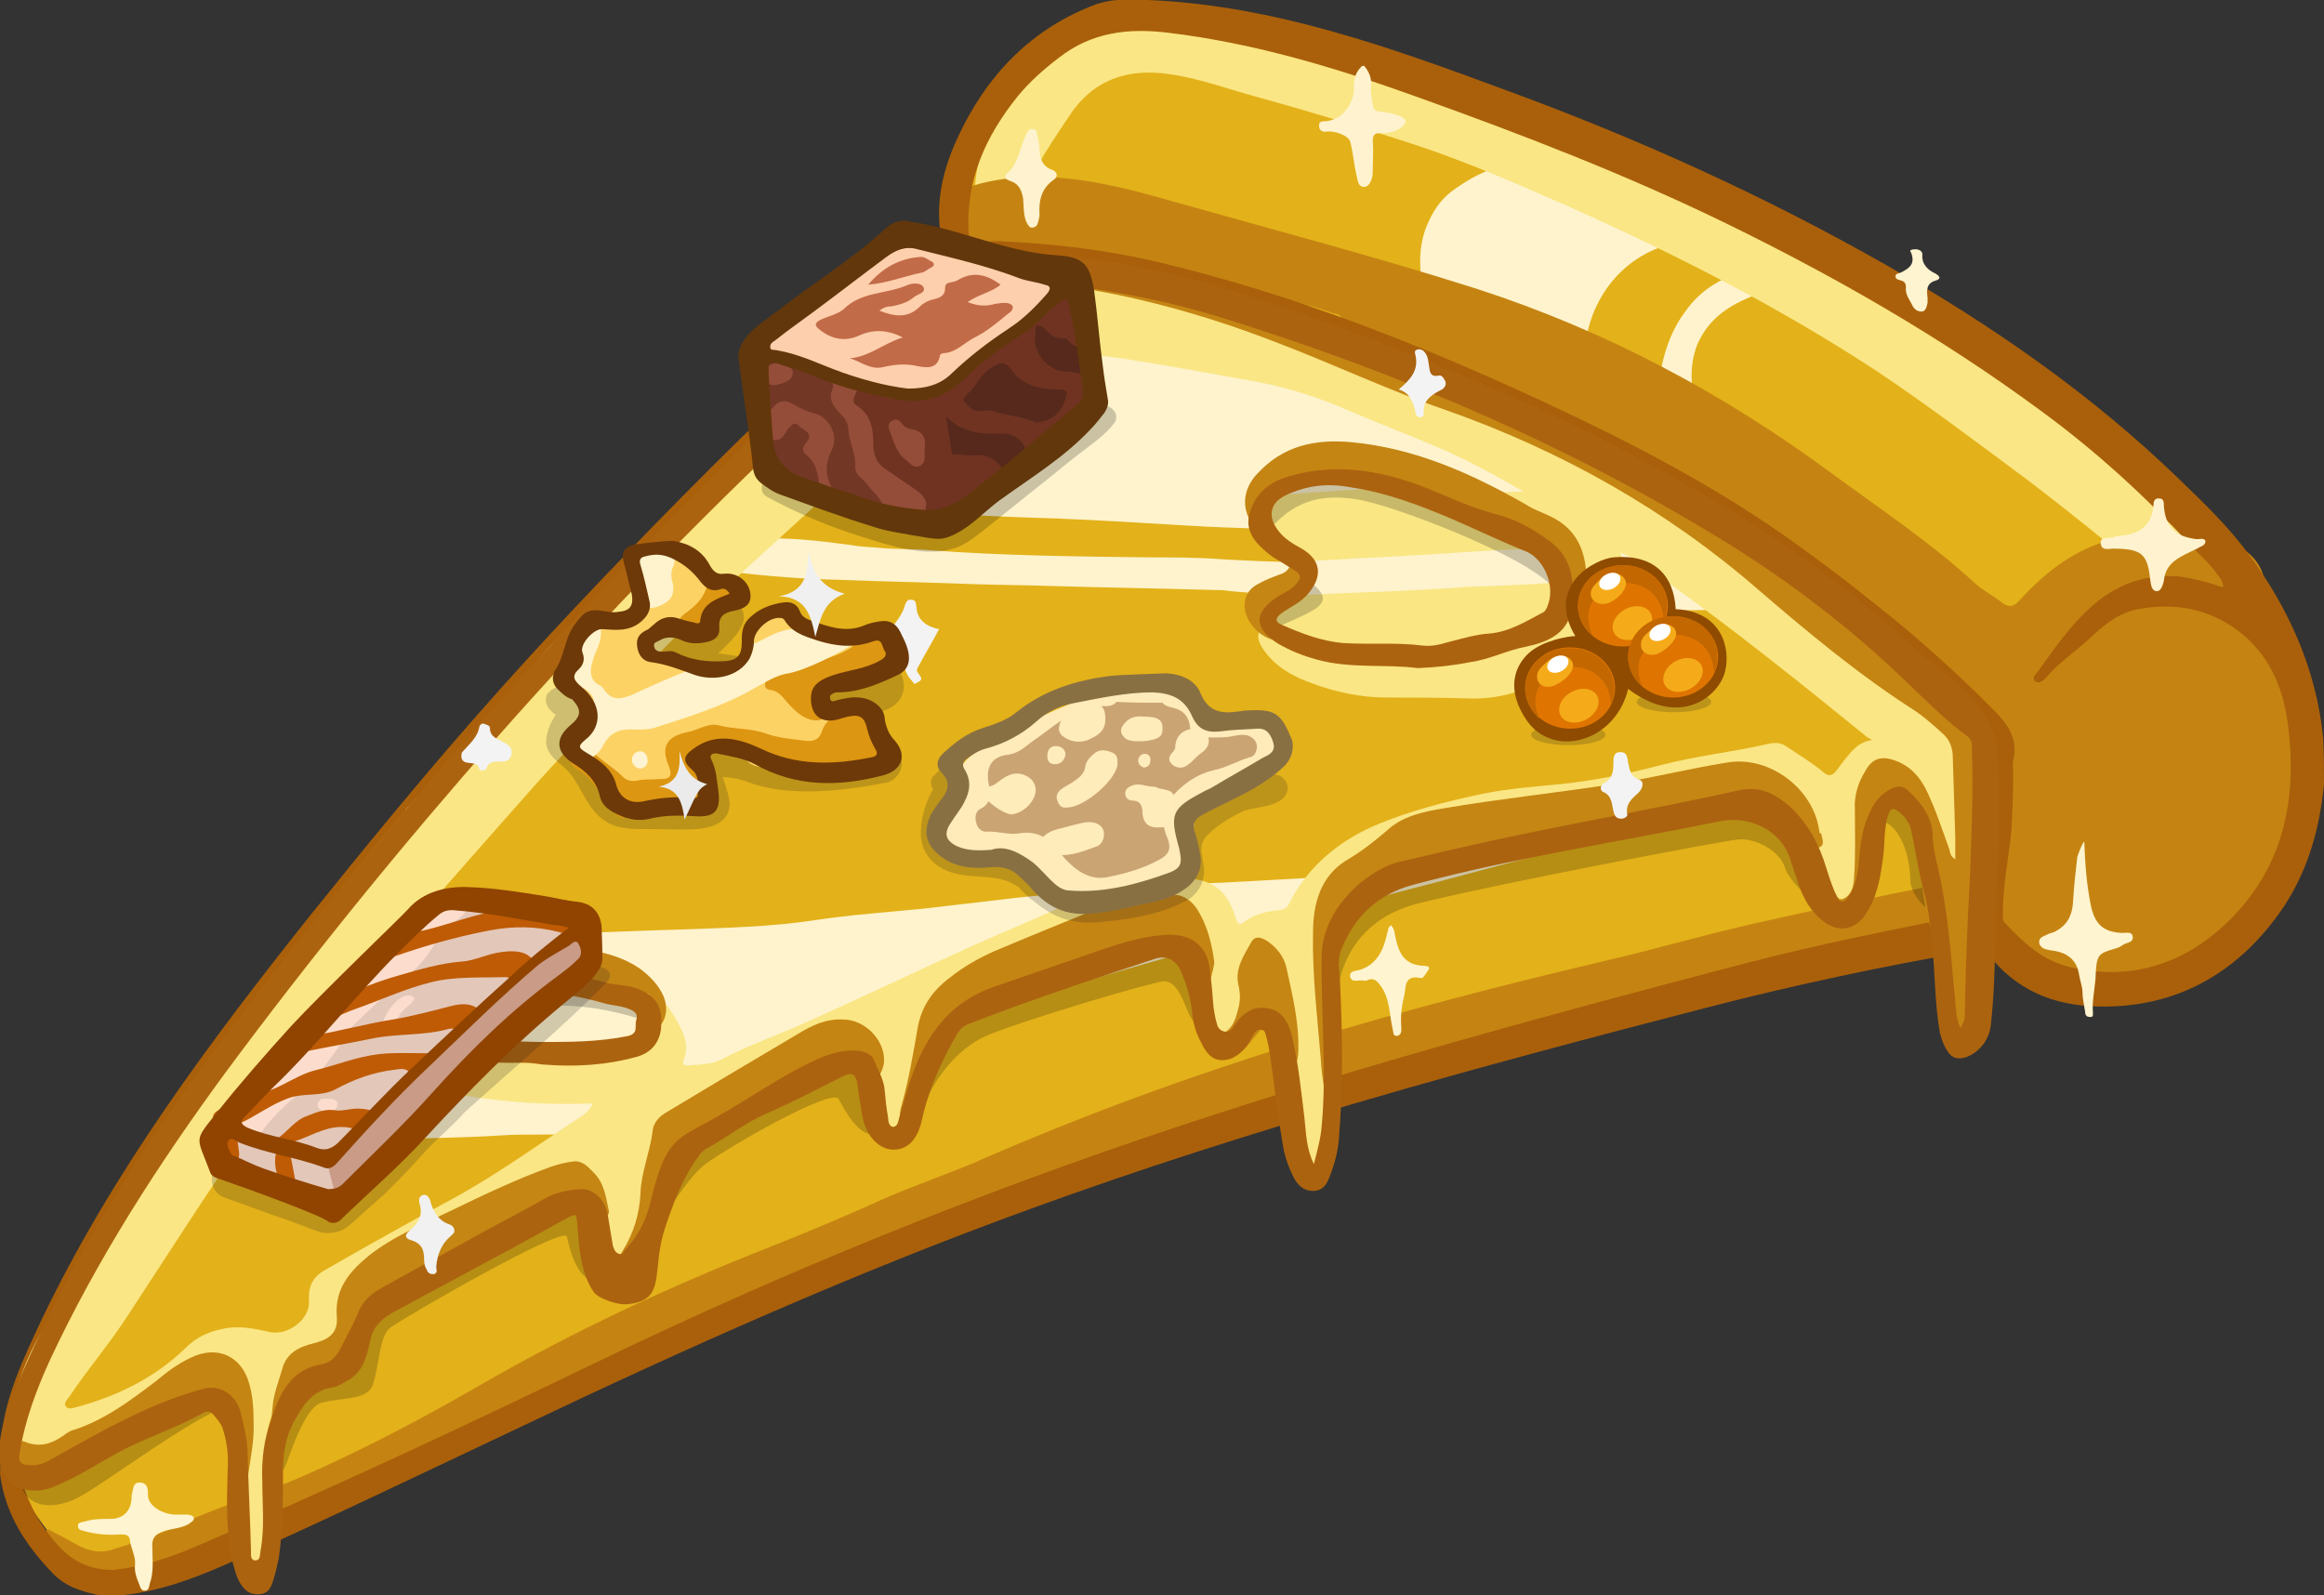 <?xml version="1.0" encoding="utf-8"?>
<!-- Generator: Adobe Illustrator 23.0.0, SVG Export Plug-In . SVG Version: 6.00 Build 0)  -->
<svg version="1.1" id="Layer_1" xmlns="http://www.w3.org/2000/svg" xmlns:xlink="http://www.w3.org/1999/xlink" x="0px" y="0px"
	 width="268.5px" height="184.3px" viewBox="0 0 268.5 184.3" style="enable-background:new 0 0 268.5 184.3;" xml:space="preserve"
	>
<rect x="0" y="0" width="268.5" height="184.3" fill="#333333" stroke="none"/>
<style type="text/css">
	.st0{fill:#E3B119;}
	.st1{fill:#FEF3CD;}
	.st2{fill:#FAE683;}
	.st3{fill:#FAE684;}
	.st4{fill:#C58412;}
	.st5{fill:#AA600A;}
	.st6{fill:#FEF3CE;}
	.st7{fill:#FEF4CF;}
	.st8{opacity:0.2;enable-background:new    ;}
	.st9{fill:#C58614;}
	.st10{fill:#C58513;}
	.st11{fill:#AC630F;}
	.st12{fill:#F3F3F3;}
	.st13{fill:#F1F1F1;}
	.st14{opacity:0.2;fill:#231F20;enable-background:new    ;}
	.st15{fill:#8F4B00;}
	.st16{fill:#DF7500;}
	.st17{fill:#C36701;}
	.st18{fill:#F5AB19;}
	.st19{fill:#FFFFFF;}
	.st20{fill:#231F20;fill-opacity:0.2;}
	.st21{fill:#E3C7B9;}
	.st22{fill:#FCDDCD;}
	.st23{fill:#BE5B04;}
	.st24{fill:#CA9B86;}
	.st25{fill:#904400;}
	.st26{fill:#FDD265;}
	.st27{fill:#DD9713;}
	.st28{fill:#DD9611;}
	.st29{fill:#FEF4D3;}
	.st30{fill:#6D3909;}
	.st31{fill:#F0F0F0;}
	.st32{fill:#EBEBEB;}
	.st33{fill:#944D39;}
	.st34{fill:#C26B48;}
	.st35{fill:#FECFAC;}
	.st36{fill:#703321;}
	.st37{fill:#733725;}
	.st38{fill:#56291C;}
	.st39{fill:#62370B;}
	.st40{fill:#FEEBB9;}
	.st41{fill:#CBA474;}
	.st42{fill:#897043;}
	.st43{fill:#FEECBA;}
	.st44{fill:#FEECBC;}
</style>
<g id="Slice">
	<path class="st0" d="M267.3,89.6c0.1,2.2-0.4,4.2-1.2,6.2c-2,4.6-4.3,8.9-7.3,12.9c-1.1,1.5-2.4,2.7-4.3,3.2
		c-2.8,0.8-5.4,2.1-8.3,2.6c-1.5,0.3-2.9,0-4.2-0.6c-3.4-1.7-6.8-3.6-10.1-5.6c-0.7-0.4-1.4-0.6-2.2-0.3
		c-27.1,6-54.3,11.9-81.1,19.5c-7.9,2.3-15.4,5.7-23.2,8.5c-13.3,4.9-26.6,9.6-39.8,14.5c-5.9,2.2-11.4,5.1-17.1,7.9
		c-6.1,2.9-12.1,6-17.9,9.4c-6.4,3.7-13.3,6.4-20.2,9.3c-1.1,0.4-2.2,0.9-3.2,1.4c-4.2,2.1-8.6,3.4-13.4,3.7
		c-4.7,0.3-3.7,0.6-6.4-2.9c-1.7-2.1-3.4-4.3-4.8-6.7c-0.5-0.7-0.8-1.4-0.3-2.3c0.4-0.9,0.2-1.8-0.6-2.4c-0.7-0.5-0.6-1-0.4-1.6
		c2.7-7.3,6.2-14.2,10.1-20.9c5.9-10.1,12.2-19.9,19.1-29.3c4.1-5.6,8.8-10.9,13.2-16.3c6.3-7.7,12.6-15.4,18.9-23.1
		c0.5-0.7,1.2-1.3,1.8-1.9c8-8,16-15.9,23.9-24c5.8-5.9,12.3-11,18.5-16.4c1.4-1.2,2.8-2.5,4.3-3.6c0.5-0.4,0.6-0.8,0.4-1.4
		c-2.8-10.3,2.9-20.3,11.9-24.9c2.5-1.3,5.2-2.2,8-2.7c1.9-0.4,3.7,0.4,5.5,0.8c13.5,3,26.8,6.5,40.2,9.9c1.7,0.4,3.2,1.4,4.8,2.2
		c13.9,6.8,27.9,13.5,41.6,20.7c4.6,2.4,8.5,5.9,12.5,9.1c4.4,3.5,8.7,7.3,13.1,10.9c3,2.5,5,5.8,7.5,8.7c2.3,2.8,4.5,5.6,6.8,8.5
		c0.5,0.6,0.9,1.3,1.1,2.1C265.8,79.3,267.2,84.3,267.3,89.6z"/>
	<path class="st1" d="M188.9,19.8c2.3,0.6,3.1,1.6,3.1,3.8c0,0.8,0.4,1.1,1,1.3c1.2,0.4,2.5,0.6,3.5,1.6c0.3,0.3,0.6,0.5,0.5,0.9
		s-0.6,0.3-0.9,0.3c-7.2,0.4-11.7,5.4-12.8,11.2c-0.3,1.6-0.1,3.2-0.2,4.7c-0.1,1.8-0.8,3.5-2.2,4.7c-0.2,0.2-0.4,0.5-0.8,0.3
		c-0.4-0.2-0.1-0.5-0.1-0.8c0.3-2.5-0.5-3.8-2.9-4.7c-1.9-0.7-3.9-1-5.8-1.3c-1.3-0.2-2.6-0.4-3.7-1.2c-1-0.7-1.3,0.4-1.9,0.8
		c-0.4-0.9-0.5-1.9-0.5-2.8c0-1.7-0.4-3.2-0.7-4.8c-0.6-2.8-0.7-5.6,0.6-8.3c0.7-1.5,1.6-2.7,2.9-3.6c3.6-2.6,7.4-3.8,11.9-2.9
		c0.6,0.1,1.1-0.1,1.6-0.3c1.8-0.5,3.6-1.4,5.5-1.4c0.6,0,1.1,0.1,1.6,0.5C189.3,18.3,190,18.8,188.9,19.8z"/>
	<path class="st1" d="M191.3,47.8c0.3-4.2,0.8-8.3,3.4-11.8c1.7-2.4,4-3.9,6.9-4.6c1.1-0.3,2.1-0.8,3.2,0c0.4,0.3,0.9,0.5,0.8,1.1
		c-0.1,0.7-0.6,0.8-1.2,1c-3.5,1.2-6.7,2.6-8.3,6.3c-0.9,2.3-0.8,4.7-0.2,7c0.5,1.8,0.3,3.1-1.3,4.1c-0.3,0.2-0.4,0.5-0.5,0.7
		c-0.6,1.2-1.5,1.2-2.3,0.1C191.2,50.5,191.3,49.1,191.3,47.8z"/>
	<g>
		<path class="st2" d="M6.1,168c-3.5-0.4-4.1-1.9-3.2-5.1c0.2-0.5,0.4-0.9,0.7-1.4c0.1-0.3,0.3-0.7,0.1-0.8
			c-1.3-0.5-0.4-1.2-0.2-1.8c2.2-5.9,5-11.4,7.8-17.1c0.1-0.2,0.2-0.4,0.3-0.5c1.4-0.6,2-2,2.6-3.2c2.2-4.2,5.7-7.6,8-11.7
			c5.6-9.5,13.2-17.5,19.9-26.1c5.3-6.8,10.8-13.6,16.4-20.3c2.5-2.9,5-5.8,8-8.3c2.9-2.5,5.5-5.5,8.1-8.3c3-3.3,5.9-6.8,9-10
			C90.1,47,97.1,41,104.1,35c0.4-0.3,0.8-0.7,1.1-1c0.7-0.6,1.3-1.2,2.2-0.2c0.2,0.3,0.7,0.5,1,0.2c2.4-1.4,4.9-0.8,7.4-0.6
			c3,0.2,6,0.5,9,1.2c8.2,1.9,16.4,4,24.2,7.2c5.9,2.4,12,4.5,17.9,6.8c9.1,3.7,17.9,8,26.4,13c5.4,3.2,11,6.3,16,10.1
			c5.1,3.9,9.6,8.4,13.8,13.2c1.7,2,1.1,3.8-1.9,4.8c-2,0.6-4.3,0.7-6.4,1c-3,0.4-6,0.9-9,1.4c-11.4,1.9-22.4,5.3-33.6,8.1
			c-10.7,2.7-21.3,5.7-31.8,8.8c-11.1,3.2-22.2,6.4-33.2,9.9c-6.1,1.9-12.3,3.8-18.2,6.1c-9.5,3.8-19.2,7.2-28.3,12.2
			c-6.8,3.7-13.8,7.1-20.7,10.6c-10,5-19.5,11.1-28.4,17.8C10.1,167,8.2,167.8,6.1,168z"/>
		<path class="st3" d="M226.2,39.1c2.1,1,3.6,2.7,5.4,4.2c2.9,2.3,5.6,5,8.6,7.2c4.8,3.3,8.7,7.6,12.8,11.6c0.6,0.6,4.7,3.6,5.2,4.1
			c2.5,2.4,1.2,4.8,3.3,7.5c0.6,0.8,1.4,1.6,0.6,2.6c-0.9,1-1.9,0.4-2.8-0.2c-2.4-1.4-4.5-3.3-6.5-5.2c-5.9-5.5-12.1-10.5-18.5-15.4
			c-5.8-4.3-11.6-8.7-17.6-12.7c-11.3-7.4-23.3-13.5-35.6-19c-5.7-2.5-11.4-5-17.4-7c-6.1-2-12.3-3.9-18.5-5.6
			c-3.3-0.9-6.5-2.1-9.9-2.6c-5-0.8-9.1,0.6-11.9,5c-1.7,2.6-3.6,5.2-4.7,8.2c-0.2,0.5-0.4,1.1-0.2,1.7c0.5,1.4,0.1,2.7-1,3.3
			c-1.2,0.7-2.8,0.3-3.7-0.8c-1.4-1.8-1.3-3.8-1-5.9c0.3-1.9,0.7-3.9,1.2-5.7c0.5-1.6,1.6-2.8,2.7-4.1c2.9-3.6,6.4-6.6,10.3-9.1
			c0.6-0.4,1.1-0.6,1.5,0.2c0.4,0.7,1.2,1.1,2,1.2c2,0.2,4.1,0.8,5.7-1c0.3-0.3,0.6-0.3,0.9-0.1c2.8,1,5.8,1.4,8.8,1.9
			c1.8,0.3,3.5,1,5.2,1.8c1.5,0.7,2.9,1.3,4.4,2c-0.2,0.4-0.6,0-0.9,0.3c4.3,0.7,8.2,2.5,12.1,4.1c0.9,0.4,1.6,0.5,2.6,0.3
			c1.2-0.3,2.5-0.1,3.7,0.6c3.3,1.7,6.6,3.3,10,4.9c13.2,6.1,26.6,11.9,38.6,20.3c1,0.7,2.1,1.3,3.1,2c0.8,0.6,1.2,0.3,1.3-0.6
			L226.2,39.1z"/>
		<path class="st3" d="M229,81.7c2,0,2.7,0.7,2.9,2.7C230.9,83.4,229.9,82.5,229,81.7z"/>
		<path class="st3" d="M257.4,66.5c-1-0.7-0.9-1.7-1.2-2.5C256.9,64.6,257.3,65.4,257.4,66.5z"/>
		<path class="st3" d="M226.2,39.1c0,0-0.1-0.1-0.1-0.2C226.1,39,226.2,39.1,226.2,39.1L226.2,39.1z"/>
	</g>
	<g>
		<path class="st4" d="M4.9,177.6c0.7-1.3,0.5-0.9,1.8-0.3c1.9,0.9,3.6,2.5,6.1,1.8c2.6-0.8,5.2-1.6,7.7-2.8
			c4.6-2.2,9.5-3.6,14.2-5.6c7.3-3.2,14.3-6.9,21.2-10.9c10.6-6.1,21.6-11.2,33-15.7c4.3-1.7,8.6-3.5,12.8-5.4
			c3-1.4,9.1-3.5,12.1-4.9c24.5-10.6,47-17,73-23.1c5.4-1.3,10.6-2.8,15.9-4c7.1-1.6,14.2-3.1,21.3-4.5c1.6-0.3,3.4-0.3,5.1-0.6
			c1.4-0.3,2.4-1.2,2.6-2.5c0.8-4.3,0.6-8.6,0.3-12.9c-0.1-1.1-0.6-1.9-1.5-2.6c-0.6-0.5-1.1-1.3-1.7-1.9
			c-5.2-5.8-10.6-11.4-17.3-15.7c-4.6-2.9-9.4-5.6-14.1-8.2c-0.8-0.4-11.4-6.7-15.9-8.6c-8-3.3-14.5-7.8-22.6-10.7
			c-0.8-0.3-1.5-0.5-2.3-0.6s-1.4-0.2-1.6-1.1c-0.1-0.5-0.6-0.5-1-0.6c-3.7-1.4-7.6-1.9-11.4-2.7c-7.5-1.6-14.9-3.5-22.3-5.2
			c-0.7-0.1-1.1-0.1-1.6,0.5c-1.3,1.6-3.2,1.3-4.9,1c-1.4-0.3-2.2-1.5-2.2-3c0-0.5-0.3-0.9-0.8-1.1c-0.8-0.3-1.3-0.9-1.3-1.8
			c0-1,0.6-1.5,1.4-1.9c2.2-0.9,4.4-1.3,6.7-1.5c6.2-0.4,12.1,1.1,18,2.8c11.7,3.3,23.5,6.4,35.1,10.1c14.8,4.8,28.3,12,40.8,21.2
			c5.7,4.2,11.6,8.1,16.8,12.9c0.9,0.8,2.1,1.4,3.1,2.2c0.7,0.5,1.2,0.4,1.8-0.2c2.8-3.1,5.9-5.6,9.9-6.9c4.2-1.3,8.3-1.3,12.1,1.2
			c1,0.6,2,0.6,2.9-0.3c0.4-0.5,0.6-0.3,1-0.1c2.3,1.5,3.1,3.9,2.3,6.6c-0.3,0.9-0.3,1.8,0.7,2.5c2.6,2,3.6,4.9,4.1,8
			c0.3,1.4,0.5,2.8,0.9,4.1c0.8,3,0.5,5.9-0.5,8.8c-1.2,3.2-2.8,6.2-5,8.9c-1.5,1.9-3.1,3.9-4.6,5.9c-1,1.3-2.2,2.5-3.5,3.5
			c-1.2,0.9-2.6,1.4-4.1,1.6c-2.6,0.3-5.1,0.9-7.6,1.3c-3.1,0.4-6-0.7-8.8-2c-1.3-0.6-2.1-1.7-2.5-3c-0.4-1-1-1.7-2-1.8
			c-1.1-0.2-2.1,0.1-2.7,1.1c-0.4,0.7-0.9,0.4-1.4,0.4c-4.4,0.5-8.9,0.8-13.3,1.6c-7.1,1.2-14.1,2.7-21.1,4.6
			c-2.9,0.8-6.1,1.1-9.1,1.8c-2.4,0.6-4.6,1.6-7,2.2c-13.8,3.4-27.3,7.8-40.6,12.5c-6.6,2.3-13.3,4.3-19.7,7.1
			c-6.1,2.7-12,5.7-18,8.6c-0.9,0.4-2,0.8-2.8,1.3c-5.3,3.7-11.6,5.6-17.4,8.1c-5.9,2.6-12.1,4.8-17.9,7.6
			c-8.2,3.9-16.6,7.3-24.6,11.7c-2.1,1.1-4.6,1.5-6.8,2.7c-3.2,1.8-6.6,2.5-10.2,3c-0.6,0.1-1.3,0-1.7,0.5c-0.3,0-0.7,0-1,0
			c-1.7-1-3.6-1.3-5.5-1.7C6.3,180.6,5,179.1,4.9,177.6z"/>
	</g>
	<path class="st1" d="M2.5,164.2c0.3-0.9,0.5-2,1.2-2.9c0.2-0.2,0.2-0.7-0.1-0.8c-1-0.4-0.4-0.9-0.2-1.4c1.8-4.7,3.8-9.2,6.1-13.6
		c0.4-0.9,0.8-1.8,1.2-2.6s0.8-1.5,1.7-2.1c1.1-0.7,1.5-2.1,2.1-3.2c1.9-3.5,4.5-6.6,6.8-9.8c1.1-1.5,2.2-3,2.8-4.8
		c0.5-1.4,1.8-2.5,2.7-3.7c4.4-5.7,8.9-11.3,13.4-16.8c3.8-4.7,7.6-9.3,11.4-14c2.3-2.8,4.4-5.8,6.8-8.4c2.6-2.8,5.1-5.8,8.1-8.3
		c1.9-1.7,3.8-3.5,5.4-5.5c1.8-2.1,3.7-4.1,5.5-6.1c0.9-1,2.2-1.8,2.8-2.8c0.9-1.6,2.4-2.6,3.4-4c1.6-2.2,19.8-17.3,19.8-17.7
		c-0.1-0.4,0.4-0.6,0.6-0.8c0.3-0.3,0.6-0.4,0.9-0.7c0.8-0.8,1.5-1.7,2.7-0.5c0.2,0.3,0.6,0.3,0.9,0.1c1.8-1,3.6-0.8,5.6-0.7
		c3.7,0.3,7.3,0.5,10.8,1.3c7.7,1.8,15.3,3.6,22.7,6.6c6.9,2.8,13.9,5.1,20.7,7.9c3.3,1.4,6.6,2.9,9.9,4.5
		c10,4.8,19.7,10.2,28.9,16.5c5.7,3.9,10.6,8.7,15.1,13.8c0.5,0.6,1.2,1,1.5,1.8c0.9,2.3,0.1,3.1-2.1,4.1c-0.9,0.4-2,0.4-3,0.6
		c-4.1,0.5-8.3,1.1-12.4,1.9c-15.1,2.8-29.9,7.2-44.7,11c-9.5,2.5-18.9,5.3-28.3,8c-13.7,3.9-27.3,8-40.7,12.7
		c-6.9,2.4-13.7,5.2-20.4,8c-7.9,3.2-15.3,7.6-22.9,11.4c-7,3.4-14,7.1-20.7,11c-5.3,3.1-10.2,6.6-15,10.2c-1.6,1.2-3.2,2.4-5.1,3.1
		c-2.3,0.4-4.6,0.9-6-1.8C2.5,165.2,2.5,164.7,2.5,164.2z M46.8,108.3c0.2,0.1,0.3,0.2,0.3,0.2c9-0.1,17.9,0.3,26.8-0.2
		c3.7-0.2,7.3-0.2,11-0.3c13.5-0.1,27.1-0.1,40.6,0c0.8,0,1.5-0.1,2.2-0.3c4.2-1.5,8.3-2.9,12.5-4.4c11.7-4.1,23.6-7.5,35.4-10.8
		c9.3-2.6,18.4-5.5,27.8-7.6c1.2-0.3,2.2-0.6,3.2-1.5c2.1-1.9,2.1-1.8,0.1-3.9c-4.6-4.8-9.9-8.7-15.4-12.2c-0.6-0.3-1.1-0.4-1.6-0.4
		c-3.7,0.2-7.4,0.3-11.2,0.5c-2.9,0.2-5.9,0.3-8.8,0.4c-5.3,0.4-10.7,0.6-16,0.8c-2.6,0.1-5.3,0.3-8,0.3c-1.6,0.1-3.3,0.1-5,0.2
		c-5,0.3-10,0.7-15,1c-2.4,0.2-4.9,0.3-7.3,0.5c-4.8,0.4-9.5,0.8-14.2,1.2c-3,0.3-6,0.5-9,0.8c-4.5,0.4-9,1-13.5,1
		c-1.4,0-2.8,0-4.3,0c-0.7,0-1.3,0.2-1.8,0.8c-1.3,1.4-2.6,2.8-3.8,4.3c-2.8,3.1-5.6,6.2-8.4,9.4c-3.8,4.4-7.5,8.9-11.2,13.4
		C50.4,103.6,48.7,105.9,46.8,108.3z M79.6,71C79.4,71,79.6,71,79.6,71c3.9-0.4,7.8-0.8,11.6-1.2c4.3-0.4,8.8-0.7,13.1-1.3
		c5.6-0.8,11.3-1.1,16.9-1.7c4.4-0.4,8.8-0.7,13.3-1c4.2-0.3,8.4-0.6,12.6-0.8c3.3-0.1,6.6-0.3,9.9-0.5c4.6-0.2,9.2-0.5,13.8-0.8
		c4.4-0.3,8.7-0.3,13.1-0.5c0.3,0,0.8,0.1,0.9-0.3c0.2-0.5-0.4-0.6-0.6-0.7c-3.1-1.9-6.2-3.8-9.3-5.6c-0.6-0.4-1.4-0.7-2.1-0.7
		c-3.5,0.1-7,0.1-10.4,0.3c-4.9,0.3-9.8,0.6-14.6,1c-2.3,0.2-4.6,0.3-6.8,0.5c-3.7,0.3-7.3,0.7-11,1c-2.2,0.2-4.3,0.3-6.4,0.6
		c-2.8,0.3-5.6,0.6-8.4,0.9c-2.8,0.3-5.7,0.5-8.5,0.8c-2.9,0.3-5.8,0.7-8.8,0.9S92,62.5,89,62.4c-0.6,0-1.1,0.2-1.6,0.6
		c-1.3,1.2-2.7,2.4-3.9,3.7C82,68.2,80.8,69.6,79.6,71z M81.2,124.3c-1.8-0.2-3.6-0.3-5.3-0.3c-8.5-0.1-17-0.1-25.6,0.4
		c-4.5,0.3-9,0.5-13.5,0.8c-1.2,0.1-2.5-0.1-3.4,1.3c-3.1,4.9-6.6,9.4-10.1,14c-4,5.2-7.7,10.7-11.2,16.3c-0.3,0.5-1,1.2-0.1,1.9
		c0.8,0.6,1.2-0.1,1.7-0.5c2.1-1.4,4.2-3,6.4-4.4c6.1-3.8,12.4-7.3,18.7-10.7c6.8-3.7,13.7-7.4,20.7-10.6c2.3-1.1,4.8-2.2,7.3-3
		C71.6,128,76.4,126.1,81.2,124.3z"/>
	<path class="st5" d="M268.5,90.6c-0.5,5.1-1.8,9.8-4.6,14.1c-5.1,7.6-12.3,11.8-21.5,11.6c-5.1-0.1-9.6-1.9-12.8-6.2
		c-0.4-0.6-0.9-0.4-1.4-0.3c-10.5,1.8-20.9,4-31.3,6.7c-26.3,6.8-52.4,13.9-77.9,23.2c-20.1,7.3-39.6,16-58.9,25.2
		c-10.8,5.1-21.6,10.3-32.5,15.2c-4.2,1.9-8.6,3.7-13.3,4.2c-0.1,0-0.2,0.1-0.3,0.2c-0.8,0-1.7,0-2.5,0c-0.1-0.3-0.4-0.2-0.6-0.3
		c-1.7-0.4-3.3-0.9-4.7-2.3C3,178.6,0.6,175,0,170.3c0-0.3,0.1-3.4,0.1-3.7c0.4-5.1,2.6-9.6,4.7-14.1c8.2-17.1,19.4-32.1,31.1-46.8
		C42.1,98,48.3,90.4,54.8,83c7.7-8.8,15.8-17.3,24-25.6c8.6-8.7,17.3-17.1,26.7-24.8c1-0.9,2.1-1.7,3.1-2.5c0.4-0.3,0.7-0.6,0.5-1.1
		c-1.3-4.5-0.4-8.9,1.5-13c3.2-7,8.2-12.4,15.5-15.3c2.2-0.9,4.3-0.8,6.5-0.7c14.6,0.6,28.1,5.5,41.6,10.5c15,5.5,29.6,12.1,43.5,20
		c12.3,7,23.9,15,34.1,24.9c2.8,2.7,5.6,5.4,7.9,8.5c4.7,6.3,7.9,13.4,8.7,21.3C268.5,87.1,268.5,88.8,268.5,90.6z M256.6,67.8
		c0.1,0,0.2,0,0.3,0c0-0.1-0.1-0.2-0.1-0.2c0-0.5-0.3-0.8-0.6-1.2c-0.9-1.3-2.1-2.3-3.2-3.5c-5.3-5.7-11-10.9-17.3-15.5
		C224.3,39,212.1,32,199.4,25.8C187.9,20.2,176,15.6,164,11.3c-9.4-3.4-19-6.3-28.9-7.5c-4.7-0.6-9-0.1-12.8,2.9
		c-1.7,1.3-3.3,2.7-4.7,4.4c-3.7,4.6-6,9.6-5.7,15.7c0.1,1,0.4,1.4,1.4,1.2c0.9-0.1,1.8-0.2,2.8-0.1c6,0.3,11.9,1,17.8,2.4
		c15.5,3.7,30.2,9.5,44.6,16.2c10.3,4.8,20.3,10,29.5,16.7c7.9,5.7,15.4,11.8,22.3,18.8c1.7,1.7,2.9,3.4,2.3,5.9c-0.1,0.5,0,1,0,1.5
		c0,2.1-0.1,4.3-0.2,6.4c-0.3,3.2-1,6.4-1,9.7c0,0.3-0.1,0.8,0.2,1.1c2.1,2.2,4.2,4.3,7.4,5.1c7,1.7,13.1-0.2,18.2-5
		c6.6-6.3,8.3-14.3,7.1-23.2c-0.6-4.3-2.2-7.9-5.7-10.6c-3.5-2.6-7.4-3.3-11.6-2.5c-2.2,0.4-3.9,1.8-5.5,3.3
		c-1.7,1.6-3.6,2.8-5.1,4.6c-0.3,0.3-0.8,0.8-1.3,0.4c-0.4-0.4,0.1-0.8,0.4-1.2c1.8-2.5,3.6-5.1,5.9-7.2c2.9-2.7,6.3-4,10.3-3.7
		C253.2,66.8,254.9,67.2,256.6,67.8z M13.1,181.4c2.9-0.3,6.3-1.3,9.5-2.7c15.4-6.6,30.6-13.7,45.7-21c22.1-10.7,44.8-19.9,68-27.6
		c21.4-7.1,43.2-13,65-18.7c8.4-2.2,16.9-3.9,25.5-5.6c0.6-0.1,1.1-0.1,1.1-1c0.4-6.2,1.4-12.3,1.5-18.4c0-0.9-0.2-1.5-0.9-2.1
		c-2.4-1.8-4.6-3.8-6.8-5.9c-4.1-3.9-8.4-7.6-12.9-11C198.9,60,188.1,54.2,177,49c-12.3-5.8-25-10.7-38.1-14.5
		c-7.1-2.1-14.4-3.1-21.8-3.8c-1.3-0.1-2.8-0.5-4,0.3c-4.3,2.8-8.5,6-12.4,9.4c-10.2,8.8-19.5,18.4-28.8,28.1
		c-11.9,12.3-23,25.3-33.7,38.8c-8.6,10.7-17,21.6-24.2,33.3c-4.1,6.7-7.8,13.6-10.4,21c-1,2.9-1.8,5.8-1.2,8.9
		c0.6,2.6,1.8,5,3.5,7.1C7.6,179.8,9.6,181.4,13.1,181.4z"/>
	<g>
		<path class="st6" d="M157.6,7.6c0.6,0.7,0.9,1.5,0.8,2.4c-0.1,0.7,0.1,1.4,0.2,2.1c0.1,0.5,0.2,0.7,0.8,0.8
			c0.8,0.1,1.6,0.2,2.3,0.5c0.9,0.4,0.9,0.8,0.1,1.4c-0.6,0.4-1.4,0.6-2.3,0.6c-0.7-0.1-0.9,0.3-0.9,0.9c0.1,1.1,0,2.1,0,3.3
			c0,0.3,0,0.7-0.1,1c-0.1,0.4-0.4,1-0.9,1c-0.6,0-0.7-0.5-0.8-1c-0.4-1.6-0.4-2.6-0.8-4.2c-0.2-0.8-1.9-1.3-2.7-1.2
			c-0.4,0.1-0.9-0.1-0.9-0.6c-0.1-0.6,0.4-0.6,0.9-0.6c2.6-0.4,3.1-3.1,3.1-3.3c0-1.1,0-2.1,0.8-2.9C157.3,7.6,157.5,7.6,157.6,7.6z
			"/>
		<path class="st7" d="M240.8,97.2c0.1,2.8,0.3,5.2,0.8,7.6c0.5,2.1,1.5,2.9,3.6,3c0.4,0,1.1-0.2,1.2,0.4c0.1,0.7-0.6,0.7-1,0.9
			c-0.3,0.2-0.6,0.4-1,0.5c-2,0.6-2.2,0.6-2.3,3.5c-0.1,1.3-0.4,2.6-0.3,3.8c0,0.3,0.1,0.7-0.4,0.6c-0.4,0-0.5-0.3-0.5-0.6
			c-0.1-0.7-0.3-1.5-0.3-2.2s-0.3-1.4-0.4-2.1c-0.3-1.9-1.6-2.6-3.3-2.8c-0.6-0.1-1.1-0.2-1.3-0.8c-0.1-0.7,0.5-0.8,0.9-1
			c0.3-0.2,0.6-0.2,0.8-0.3c1.5-0.7,2.1-1.9,2.2-3.4c0.1-1.8,0.3-3.6,0.5-5.3C240.2,98.5,240.3,98,240.8,97.2z"/>
		<path class="st7" d="M22.4,175.4c0,0.4-0.4,0.5-0.6,0.7c-0.9,0.5-1.8,0.5-2.8,0.8s-1.5,0.8-1.4,1.9c0,1.4,0.2,2.8-0.3,4.2
			c-0.1,0.4-0.1,0.8-0.6,0.8c-0.4,0-0.5-0.4-0.6-0.7c-0.3-0.7-0.6-1.5-0.5-2.3c0.1-1-0.5-1.9-0.6-2.9c-0.1-0.6-0.6-0.6-1.1-0.6
			c-1.4,0.1-2.8,0-4.2-0.4c-0.3-0.1-0.7-0.1-0.7-0.6c0-0.4,0.4-0.4,0.8-0.5c1-0.3,2-0.3,3-0.3c1.4,0,2.3-0.9,2.4-2.3
			c0-0.1,0-0.3,0-0.4c0.2-0.6,0.1-1.5,0.9-1.5c1,0,1,0.8,1,1.5c0,1.1,1.5,2.1,3,2.2c0.5,0,1.1,0,1.6,0
			C22.1,175.1,22.3,175.1,22.4,175.4z"/>
		<path class="st6" d="M254.8,62.6c0,0.2-0.2,0.4-0.4,0.5c-0.3,0.1-0.5,0.3-0.8,0.4c-1.6,0.8-3.4,1.4-3.6,3.6
			c-0.1,0.4-0.3,1.3-0.9,1.2c-0.6-0.1-0.6-0.9-0.7-1.5c-0.3-2.6-0.9-3.3-3.6-3.4c-0.1,0-0.2,0-0.3,0c-0.6-0.1-1.7,0.4-1.8-0.6
			c-0.1-0.9,1.1-0.5,1.7-0.8c0.1-0.1,0.4,0,0.6-0.1c2.2-0.2,3.6-1.2,3.8-3.5c0-0.4,0.1-0.9,0.7-0.8c0.5,0,0.5,0.5,0.5,0.9
			c0.2,2.4,1.3,3.5,3.8,3.8C254.6,62.2,254.8,62.3,254.8,62.6z"/>
		<path class="st7" d="M160.7,106.9c0.4,0.4,0.4,0.8,0.5,1.3c0.4,1.9,1,3.3,3.3,3.4c0.8,0,0.7,0.3,0.3,0.8c-0.2,0.3-0.4,0.7-0.7,0.6
			c-2-0.4-1.6,1.2-1.9,2.2c-0.3,1.2-0.4,2.4-0.3,3.6c0,0.4,0,0.8-0.5,0.9c-0.5,0-0.4-0.4-0.5-0.8c-0.4-1.7-0.3-3.5-1.4-5
			c-0.4-0.6-0.9-1-1.6-0.6c-0.1,0-0.2,0.1-0.3,0c-0.6-0.1-1.4,0.3-1.6-0.4c-0.2-0.8,0.8-0.7,1.3-0.9c1.9-0.7,2.6-2.4,3-4.3
			C160.4,107.5,160.3,107.2,160.7,106.9z"/>
		<path class="st6" d="M119.2,14.9c0.4,0,0.6,0.2,0.6,0.5c0.1,0.6,0.3,1.2,0.3,1.8c0,1,0.3,2,1.4,2.4c0.8,0.3,0.7,0.9,0.2,1.2
			c-1.4,1-1.7,2.4-1.6,4c0,0.3-0.1,0.6-0.2,1c-0.1,0.3-0.3,0.5-0.7,0.5c-0.3,0-0.4-0.3-0.6-0.6c-0.4-0.9-0.3-1.9-0.4-2.8
			c-0.2-1.1-0.6-1.7-1.5-2c-0.6-0.2-0.8-0.5-0.3-0.9c1.2-1.1,1.4-2.7,2-4.1C118.6,15.4,118.7,15,119.2,14.9z"/>
		<path class="st7" d="M221.3,28.8c0.4,0,0.8,0.2,0.8,0.6c-0.1,1.1,0.6,1.8,1.5,2.2c0.5,0.3,0.7,0.6,0.1,0.8c-1.2,0.3-1.1,1.2-1,2
			c0,0.2,0,0.4,0,0.6c-0.1,0.4-0.2,1-0.7,1s-0.9-0.3-1.1-0.8c-0.3-0.6-0.8-1.2-0.7-2c0-0.5-0.2-0.7-0.6-0.8
			c-0.3-0.1-0.6-0.1-0.6-0.5c0-0.3,0.4-0.3,0.6-0.4c1-0.5,1.7-1,1.2-2.3C220.5,28.9,220.9,28.8,221.3,28.8z"/>
	</g>
</g>
<g id="Cheese">
	<path class="st8" d="M47.5,120.1c4-2.9,9.7-3.6,16.1-3.9c6.2-0.2,11.3,1.9,11.3,1.9l-2.6-15l-26.1,10L47.5,120.1z"/>
	<path class="st8" d="M146.5,73c4.5-2.3,8.6-3,4.9-5.7c-3.7-2.7-7.9-2.3-5-5.8s5.9-4.5,10.4-3.8s22.5,7.7,23,11
		c0.6,3.3-2.7-11.5-2.7-11.5l-26.6-8l-7.8,3l-2.8,13L146.5,73z"/>
	<g>
		<path class="st8" d="M2.4,171.5c0.5,2.3,3.2,3.3,6.7,1.5s18.8-13.6,18.8-10c0.1,3.6,4.7,5.2,4.8,6.7c0,1.4,2-6.9,4.4-7.6
			s5.4-0.2,6-2.2c0.7-2,0.7-5.5,2-6.5s20.1-11.9,20.4-10.5c0.3,1.3,1.7,8.4,6.5,3.3c4.8-5,6.9-9.7,9.5-11.7c2.7-2,14.7-8.9,15.4-7.5
			c0.7,1.3,2.4,4.5,4.2,4c1.8-0.5,4.8-1.3,5.9-3.8c1-2.5,3.5-5.9,6.7-7.4s18.2-6,20.6-6.4c2.3-0.3,2.8,4.5,3.8,4.7s13-4.3,13-4.3
			l3.5,0.5c0,0,0.5-7.7,9.2-9.9s35-7.2,37-7.4s4.8,1.3,5.4,3.2c0.5,1.8,5.1,6.6,7.2,3.4c2.1-3.2,2.8-9.5,4.6-8.5s2.7,4.2,2.7,6.6
			s4.5,6.2,5.5,3.7s1.2-13.1,1.2-13.1l-4.5-7.7l-48,2.2l-101.8,42l-51.8,18.7L2.4,171.5z"/>
		<path class="st0" d="M211.5,68.2c-1.7-1.6-3.6-2.8-5.6-4c-9.7-5.5-19.4-11.1-29.1-16.5c-3-1.7-6.4-2.6-9.6-3.8
			c-10.8-3.9-21.6-8-32.6-11.5c-3.9-1.2-7.9-1.4-11.9-1.9c-2.3-0.3-4.7-0.2-7-0.8c-0.9,0-1.8,0-2.8,0c0,0.2-0.1,0.4-0.2,0.4
			c-4.8,2.3-8.4,6.2-12.3,9.7C84.7,54,70,69.2,55.3,84.3C44.1,96,34.2,108.8,25.6,122.5c-6.5,10.4-13.5,20.4-19.9,30.9
			c-2.4,3.9-4.1,8.2-4.3,12.9c0,0.2,0,0.4-0.3,0.5c0,1.1,0,2.2,0,3.3c0.3,0.1,0.3,0.5,0.8,0.4c2.6-0.6,5.1-1.4,7.5-2.6
			c3.9-2.1,8-4.1,11.9-6.3c2.5-1.4,4.2,0.1,4.8,2c0.8,2.4,0.9,4.9,1,7.4c0.1,2.6,0.1,5.1,0.2,7.7c0,1.2,0.3,2.1,1.4,2.6
			c0.4,0.2,0.8,0.4,0.9,0.8c0.1,0,0.2,0,0.3,0c0.2-0.8,0.4-1.6,0.5-2.4c0.5-4.4,0.5-8.7,0.7-13.1c0.1-1.6,0.6-2.9,1.6-4.1
			c1.3-1.8,3.1-2.8,5-3.7c2.6-1.3,4.2-3.2,4.8-6c0.1-0.3,0.2-0.6,0.3-0.9c0.1-0.5,0.4-0.8,0.8-1.2c6.6-4.7,14-7.8,21.2-11.3
			c1.2-0.6,2.6,0,3.2,1.1c0.9,1.8,2,3.3,3.2,4.9c0.4,0.6,0.7,0.6,1.3,0.1c1.6-1.4,2.8-3,3.5-5c0.8-2.2,1.6-4.5,2.3-6.8
			c0.2-0.7,0.6-1.1,1.2-1.5c3.8-2.2,7.5-4.3,11.2-6.6c2.3-1.5,4.8-2.3,7.4-2.7c0.6-0.1,0.9,0,1.2,0.6c0.8,1.7,1.6,3.3,2,5.1
			c0.3,1.2,0.6,2.6,2.1,2.6c1.4,0.1,1.7-1.3,2.2-2.3c0.9-2.2,1.3-4.5,1.9-6.7c0.8-2.8,2.1-4.9,5.1-6c5.8-2.1,11.6-4.4,17.3-6.8
			c1.8-0.8,3.6-0.7,5.4-0.4c1.9,0.3,3.1,1.4,3.6,3.2c0.3,1.1,0.6,2.1,0.7,3.2c0.2,1.4,0.4,2.8,1.2,4c0.5,0.8,1.1,1.4,2.1,1.3
			c0.9-0.2,1.2-1.1,1.3-1.8c0.1-1.2,0.8-1.3,1.7-1.2c0.9,0.1,1.3,0.6,1.5,1.4c0.6,2.2,0.9,4.5,1.1,6.8c0.3,3.3,0.6,6.6,2.5,9.4
			c0.3,0.5,0.6,1.2,1.2,1.1c0.7-0.1,0.7-0.8,0.8-1.4c0.4-2.1,0.6-4.2,0.5-6.3c-0.1-5.7-0.3-11.4-0.5-17.1c0-0.5-0.1-1,0.2-1.4
			c1.4-2.1,2.6-4.3,3.8-6.4c0.8-1.4,1.9-2.5,3.6-2.7c2.1-0.2,4.2-0.8,6.2-1.2c11.9-2.4,23.7-5.8,35.8-7.2c0.8-0.1,1.2,0.1,1.6,0.7
			c2.2,3.2,4.4,6.3,6.7,9.5c0.5,0.8,1.1,1.3,2.1,1.6c1.5,0.4,2.4-0.1,2.4-1.7c0.1-3.6,1.5-6.8,2.9-10c0.1-0.3,0.2-0.6,0.7-0.6
			c1.2,0,1.9,0.7,2.1,1.9c0.1,0.6,0.2,1.2,0.3,1.7c1.3,7.3,2.1,14.7,4.3,21.8c0.4,1.2,0.7,2.4,1,3.7c1.3-1.2,1.6-2.6,1.7-4
			c0.5-7,0.8-14.1,1.1-21.1c0.1-2-0.1-4,0.4-5.9c0-1.8,0-3.7,0-5.5C223.6,79.3,217.5,73.8,211.5,68.2z M74.9,118.1c0,0-0.2,0-0.5,0
			c0.3,0.9-0.2,1.9-1.4,2.3c-1.2,0.4-2.3,0.8-3.3,1.6c-1,0.8-2.3,0.4-3.4,0.1c-1.2-0.4-2.3-0.5-3.6-0.4c-3.6,0.2-7.2-0.1-10.7-0.2
			c-1.7,0-3.2-0.7-4.7-1.3c-1.6-0.7-1.7-3-0.2-3.6c1.7-0.6,3.3-1.6,5.1-2c1.3-0.7,2.3-1.2,2.3-1.2c4.5-0.3,11.7-0.3,11.7-0.3
			l8.8,1.8L74.9,118.1L74.9,118.1z M179.1,70.8c-0.3,0.2-0.6,0.3-0.8,0.8c-0.5,1.8-1.9,2.6-3.6,3.1c-4.1,1.1-8.1,1.6-12.4,1.3
			c-1.3,0-2.6,0-3.9,0c-0.3,0-0.6,0-0.9-0.1c-2.3-1.6-5-1-7.5-1.7c-2.9-0.8-3.6-2.2-2.1-4.8c0.7-1.2,2.3-1.2,3.4-2
			c0.7-0.5-1-2.2-1.4-2.5c-1-0.9-2.2-1.7-3.1-2.7c-1.3-1.3-1.1-3.5,0.4-4.3c0.9-0.5,1.6-1.1,2.6-1.6c2.5-1.1,5.4-1,8.1-0.4
			c6.5,1.4,12.6,3.9,18.4,7.1c1.9,1,3.1,2.5,3.7,4.5C180.5,68.9,180.2,69.9,179.1,70.8z"/>
		<g>
			<path class="st1" d="M51.8,91.4c-1.3,0.3-2.5,0.6-3.8,0.9c-0.4,0.5-0.8,0.9-1.2,1.3C48.5,92.8,50.1,92.1,51.8,91.4z"/>
			<path class="st1" d="M153.2,129.9c0-0.4,0-0.8,0-1.1c-0.1-2.2-0.1-4.3-0.2-6.5c-0.2-0.2-0.3-0.3-0.5-0.5s-0.4-0.3-0.4-0.6
				c0.1-0.3,0.4-0.2,0.6-0.2c0.1,0,0.1,0,0.1,0c-0.1-2.8-0.1-5.6-0.2-8.4c-0.1-0.1-0.3-0.1-0.5-0.1c-2.3,0.2-4.5-0.4-6.7-0.3
				c-0.9,0.1-1.6-0.1-2.4-0.4c3.2,0,6.4-0.4,9.6-0.3c0-0.4,0-0.8,0.2-1.2c1.4-2.1,2.6-4.3,3.8-6.4c0.7-1.2,1.7-2.3,3.1-2.6
				c-0.1,0-0.3,0-0.4,0c-3.1-0.1-6.1,0-9.2,0.2c-4,0.2-8,0.5-12.1,0.6c-1.4,0.1-2.7,0.1-4.1,0.2c-3.4,0.3-6.8,0.7-10.3,0.9
				c-2.2,0.2-4.4,0.3-6.7,0.6c-3.4,0.4-6.9,0.8-10.3,1.2c-4.1,0.4-8.3,0.7-12.3,1.3c-5.2,0.8-10.4,0.9-15.6,1.1
				c-3.9,0.1-7.9,0.3-11.8,0.4c-1.9,0-3.8,0.1-5.7,0.2c-5.4,0.4-10.8,1-16.3,0.9c-2.6,0-5.2,0.4-7.7,0.3c-0.8,0-1.5,0.3-1.6,1.1
				c-0.2,0.9,0.5,1.3,1.3,1.6c0.3,0.1,0.7,0.1,1,0.3c0.3,0.1,0.8-0.2,0.7,0.4c0,0.4-0.2,0.6-0.7,0.6c-2.3,0.3-4.6,0.8-7,1.1
				c-1.9,2.7-3.6,5.4-5.4,8.3c-2.1,3.4-4.4,6.8-6.5,10.2c0.3,0,0.7,0,1-0.1c4-0.2,8-0.3,12.1-0.5c3.8-0.2,7.6-0.4,11.5-0.5
				c4.7-0.2,9.5-0.2,14.2-0.5c2.8-0.2,5.5,0,8.4-0.2c3.8-0.3,7.6,0,11.3-0.3c1.4-0.1,2.8,0.2,4.2,0.2c2.9-1.7,5.9-3.4,8.8-5.3
				c2.3-1.5,4.8-2.3,7.4-2.7c0.6-0.1,0.9,0,1.2,0.6c0.8,1.7,1.6,3.3,2,5.1c0.2,0.8,0.4,1.7,1,2.2c0.7,0,1.4,0.1,2.1,0.1
				c0.6-0.4,0.8-1.3,1.1-2c0.9-2.2,1.3-4.5,1.9-6.7c0.8-2.8,2.1-4.9,5.1-6c5.8-2.1,11.6-4.4,17.3-6.8c1.8-0.8,3.6-0.7,5.4-0.4
				c1.9,0.3,3.1,1.4,3.6,3.2c0.3,1.1,0.6,2.1,0.7,3.2c0.2,1.4,0.4,2.8,1.2,4c0.5,0.8,1.1,1.4,2.1,1.3c0.9-0.2,1.2-1.1,1.3-1.8
				c0.1-1.2,0.8-1.3,1.7-1.2c0.9,0.1,1.3,0.6,1.5,1.4c0.6,2.2,0.9,4.5,1.1,6.8c0.1,1.4,0.3,2.8,0.5,4.1c1.1-0.1,2.3-0.1,3.5-0.1
				C152.5,129.9,152.8,129.9,153.2,129.9z M74.9,118.1c0,0-0.2,0-0.5,0c0.3,0.9-0.2,1.9-1.4,2.3c-1.2,0.4-2.3,0.8-3.3,1.6
				c-1,0.8-2.3,0.4-3.4,0.1c-1.2-0.4-2.3-0.5-3.6-0.4c-3.6,0.2-7.2-0.1-10.7-0.2c-1.7,0-3.2-0.7-4.7-1.3c-1.6-0.7-1.7-3-0.2-3.6
				c1.7-0.6,3.3-1.6,5.1-2c1.3-0.7,2.3-1.2,2.3-1.2c4.5-0.3,11.7-0.3,11.7-0.3l8.8,1.8L74.9,118.1L74.9,118.1z"/>
		</g>
		<g>
			<path class="st1" d="M148.6,68.7c0.8-0.6,1.9-0.7,2.8-1.4c0.6-0.4-0.6-1.7-1.1-2.3c-3.1-0.1-6.3-0.2-9.4-0.4
				c-2.8-0.2-5.6-0.2-8.4-0.2c-8.3-0.1-16.5-0.2-24.8-0.8c-2-0.2-4.1-0.1-6.1-0.3c-1-0.1-2.1-0.1-3.1-0.3c-3.8-0.5-7.6-1-11.5-0.7
				c-0.6,0-1.3,0.2-1.2,0.8c0.1,1-0.6,0.8-1.2,1c-1.3,0.2-2.7,0.5-3.9,1.2c-0.3,0.2-0.5,0.3-0.5,0.7c0.1,0.4,0.4,0.5,0.8,0.5
				s0.7,0,1-0.1c0.9-0.1,1.8-0.4,2.7-0.3c4.1,0.5,8.2,0.8,12.3,0.9c5.2,0.2,10.4,0.3,15.6,0.5c2.8,0.1,5.7,0.1,8.5,0.2
				c6.7,0.2,13.5,0.3,20.2,0.5C143.7,68.5,146.2,68.6,148.6,68.7z"/>
			<path class="st1" d="M204.9,68.5c0-0.5-0.6-0.5-1-0.5c-3.1-0.5-6.2-0.7-9.3-0.7c-0.9,0-2.1,0.3-2.1-1.3c0-0.2-0.3-0.4-0.4-0.6
				c-1.5-1.2-3.3-1.4-5-1.8c-0.5-0.1-1.1,0.2-1.5,0.6c-0.7,0.8-1.7,1.2-2.2,2.2c-0.1,0.3-0.4,0.5-0.8,0.4c-0.9-0.2-1.9-0.2-2.9-0.2
				c0.2,0.4,0.4,0.8,0.5,1.3c0.3,0.9,0.2,1.7-0.2,2.3c0.4,0,0.7,0,1,0s0.6,0.1,0.9,0.1c1.8,0,3.6,0.6,5.4,0.7c0.9,0,1.6-0.7,2.4-0.5
				c1.8,0.4,3.6-0.3,4.9,0c3.5,0.1,6.4-0.3,9.4-1.1C204.3,69,204.9,69,204.9,68.5z"/>
		</g>
		<path class="st1" d="M185.1,52.4c-0.5,0-1,0-1.5,0c-0.4,0-0.8,0-1.2-0.2c-0.3-0.1-0.4-0.3-0.6-0.6c-0.6-1.7-1.5-2.2-3.3-2.2
			c-2,0-4,0-6,0c-0.6,0-1-0.1-0.9-0.9c0.3-1.7-0.5-3-2-3.6c-0.1-0.1-0.3-0.1-0.4-0.1c-0.1,0-0.2-0.1-0.4-0.1
			c-2.6-0.5-5.3-0.5-7.9-0.7c-5.4-0.4-10.9-0.6-16.3-0.8c-1.3-0.1-2.6-0.2-4-0.3c-0.3,0-0.5,0-0.6-0.3c-1-1.9-2.8-2.2-4.7-2.2
			c-3.6,0-7.2-1.8-10.8-1.4c-2.6,0.3-5.4,0.4-8.1,0.8c-3.3,0.5-6.4,3.5-9.7,3.9c-1.6,0.2-3,0.9-3.5,2.6c-0.4,1.5-2.5,0.8-0.9,1.8
			c-0.9,0.1,1.2,2.3,0.6,2.3c-3.5,0-6.9,0.3-10.4,0.8c-1.9,0.3-3.9,0.6-5.4,1.8c-0.7,0.6-1.4,0.9-2.2,1.1c-1.3,1.3-2.7,2.6-4,3.9
			c0.4,0,0.8-0.1,1.2-0.1c5.4-0.2,10.7,0.4,16,1c3.9,0.4,7.8,0.3,11.7,0.5c4,0.2,8.1,0.4,12.1,0.5c4.9,0.2,9.9,0.5,14.8,0.8
			c3.1,0.2,6.2,0.3,9.3,0.4c-0.4-1.2,0-2.5,1.1-3.1c0.9-0.5,1.6-1.1,2.6-1.6c2.5-1.1,5.4-1,8.1-0.4c6.5,1.4,12.6,3.9,18.4,7.1
			c0.3,0.2,0.6,0.4,0.9,0.6c0.6-0.5,1.2-0.5,1.9-0.3c1.2,0.5,2.5,1,3.7,1.4c0.2,0.1,0.6,0.2,0.7-0.1c0.2-0.3-0.1-0.5-0.3-0.6
			c-0.4-0.4-0.8-0.8-1.4-1.5c2.3,0,4.3,0,6.3-0.2c2.3-0.2,3.5-1.6,3-3.8c-0.2-0.8,0.3-0.7,0.7-0.7c1,0,2,0,3.1,0.1
			C191.7,56.1,188.4,54.3,185.1,52.4z"/>
		<path class="st3" d="M211.3,67.5c-1.7-1.6-3.6-2.8-5.6-4C196,58,186.3,52.4,176.6,47c-3-1.7-6.4-2.6-9.6-3.8
			c-10.2-3.8-20.4-7.6-30.8-10.9c-1.3,0-2.6,0-3.9,0c-0.2,0-0.5,0-0.6-0.1c-1-0.9-2.2-1.1-3.8-0.5c0.4-0.4,0.8-0.8,1.2-1.2
			c-2.2-0.3-4.4-0.5-6.6-0.8c-0.6-0.1-1.2-0.1-1.8-0.1c-0.1,0.1-0.1,0.1-0.2,0.1l0,0l0,0c-0.1,0.1-0.2,0.1-0.3,0.2
			c0,0,0-0.1-0.1-0.1c0.1,0,0.2-0.1,0.3-0.1l0,0l0,0l0,0c0-0.1,0.1-0.1,0.1-0.1c-1.7-0.1-3.7,1.1-5.4,0.7c-0.8,0-2.1-0.4-2.9-0.4
			c-0.4,0.3-0.1-0.2-0.5,0.2c-3.9,3.1-7.4,6.7-11.4,9.6c-2.4,1.8-4.7,3.6-7,5.5c-10.2,9.5-20,19.5-29.8,29.5
			c-5.2,6-10.3,12-15.1,18.3c-7.5,10.4-15.7,20.4-23.5,30.7c-1.6,2.1-3.1,4.2-4.7,6.2c-4.9,7.6-10,15.1-14.7,22.8
			c-2.4,3.9-4.2,8.2-4.4,12.9c0,0.2,0,0.4-0.3,0.5c0,0.6,0,1.3,0,1.9c0,0,0,0,0.1,0c0.4,0.1,0.6,0.1,0.6,0.7c0,0.4,0,0.7,0.1,1
			c2.6-0.6,5.1-1.4,7.5-2.6c3.9-2.1,8-4.1,11.9-6.3c2-1.1,3.4-0.4,4.3,0.9c0.3-0.1,0.5-0.2,0.8-0.3s0.5-0.1,0.8,0.1
			c1.5,0.9,2.2,2.6,1.9,4.3c-0.2,1.4-0.3,2.8-0.4,4.2c-0.3,3.6,0.1,7.2,0.5,10.8c0.2,0.1,0.4,0.3,0.5,0.6c0.1,0,0.2,0,0.3,0
			c0.2-0.8,0.4-1.6,0.5-2.4c0.5-4.4,0.5-8.7,0.7-13.1c0.1-1.6,0.6-2.9,1.5-4.1c0.4-0.6,0.8-1,1.3-1.5c0.1-0.1,0.3-0.3,0.4-0.4
			c1.3-1.1,2.3-2.5,4-3.1c1-0.4,1.8-1.3,2.1-2.3c0.5-1.6,1.3-2.8,2.4-3.9c0.2-0.2,0.3-0.4,0.6-0.6c6.6-4.7,14-7.8,21.2-11.3
			c0.6-0.3,1.2-0.3,1.8-0.1c0.2,0,0.3,0.1,0.4,0.2c0.4,0.2,0.8,0.6,1.1,1.1c0.9,1.8,2,3.3,3.2,4.9c0.4,0.6,0.7,0.6,1.3,0.1
			c1.4-1.3,2.6-2.8,3.3-4.6c-0.1-0.2-0.2-0.4-0.2-0.6c0-0.1,0-0.2-0.1-0.3c-0.3-0.7-0.2-1.1,0.5-1.5c0.3-0.2,0.6-0.4,0.9-0.6
			c0.5-1.4,0.9-2.8,1.4-4.2c0.2-0.7,0.6-1.1,1.2-1.5c3.8-2.2,7.5-4.3,11.2-6.6c2.3-1.5,4.8-2.3,7.4-2.7c0.6-0.1,0.9,0,1.2,0.6
			c0.1,0.3,0.3,0.6,0.4,0.8c0.7-0.2,1.2,0.2,1.3,1c0.1,1.1,0.2,2.1,0.3,3.2v0.1c0.3,1.2,0.6,2.6,2.1,2.6c1.4,0.1,1.7-1.3,2.2-2.3
			c0.9-2.2,1.3-4.5,1.9-6.7c0.8-2.8,2.1-4.9,5.1-6c2.3-0.8,4.6-1.7,6.9-2.6c0.1-0.1,0.3-0.2,0.4-0.3c2.6-1,5.1-2,7.7-3
			c0.8-0.3,1.5-0.6,2.3-0.9c0.4-0.2,0.8-0.3,1.3-0.4c1.4-0.5,2.7-1,4.1-1.4c0.8-0.3,1.2,0,1.4,0.7c0.2,0.5,0.3,0.9,0.4,1.4
			c0.8,0.6,1.4,1.4,1.7,2.5s0.6,2.1,0.7,3.2c0.2,1.4,0.4,2.8,1.2,4c0.5,0.8,1.1,1.4,2.1,1.3c0.9-0.2,1.2-1.1,1.3-1.8
			c0.1-0.9,0.5-1.2,1.1-1.2l0,0c-0.3-0.6-0.3-0.8,0.1-1.2c0.4-0.4,0.3,0.2,1,0c0.4-0.1,0.4-0.3,0.5,0c0.2,0.9,0.8,1.3,1.1,2.1
			c0.2,0.6,0,0.8-0.4,0.8c0.1,0.6,0.3,1.2,0.4,1.8c0.4-0.3,0.5-0.1,0.7,0.5c1.1,3.1,1.3,6.3,1.7,9.5c0.1,1.2,0.2,2.4,0.4,3.6
			c0.1,0.1,0.1,0.3,0.3,0.4c0.3,0.5,0.6,1.2,1.2,1.1c0.7-0.1,0.7-0.8,0.8-1.4c0.4-2.1,0.6-4.2,0.5-6.3c-0.1-5.7-0.3-11.4-0.5-17.1
			c0-0.5-0.1-1,0.2-1.4c1.4-2.1,2.6-4.3,3.8-6.4c0.8-1.4,1.9-2.5,3.6-2.7c0.4-0.1,0.9-0.1,1.4-0.2c0.1,0,0.1-0.1,0.2-0.1
			c4.4-1.6,8.9-3.3,13.7-3.6c1.7-0.1,3.4-0.2,5.1-0.4c7.2-1.7,14.4-3.2,21.7-4.1c0.1,0,0.3,0,0.4,0h0.1c0.5-0.3,0.9,0,1,0.5v0.1
			c0,0,0.1,0.1,0.1,0.2c2.2,3.2,4.4,6.3,6.7,9.5c0.5,0.8,1.1,1.3,2.1,1.6c1.5,0.4,2.4-0.1,2.4-1.7c0.1-3.6,1.5-6.8,2.9-10
			c0.1-0.3,0.2-0.6,0.7-0.6c1.1,0,1.8,0.5,2,1.5c0.5-0.1,0.9,0.3,1.2,1c0.6,1.3,1.1,2.6,1.7,3.9c0.7,1.4,2.1,2,3.4,1.5
			c1.4-0.5,2.2-1.9,1.8-3.4c-0.2-0.8-0.4-1.6-0.6-2.3c0.3,0,0.4,0,0.5,0c0.1,0.1,0.3,0.1,0.5,0.1c0-1.2,0-2.5,0.3-3.7
			c-1.1-1.5-2.6-2.8-3.9-4.2c-0.6-0.5-0.8-1.1-0.5-2c1.2,0.7,2.3,1.5,3.6,2c0.4,0.2,0.6,0.3,0.9,0.3c0-0.7,0-1.5,0-2.2
			C223.3,78.6,217.3,73.1,211.3,67.5z M213.1,87.8c-0.3,0.4-0.6,0.8-0.9,1.2c-0.6,0.8-1.1,0.7-1.8,0c-1.3-1-2.7-1.9-4.1-2.8
			c-0.6-0.4-1.2-0.4-1.8-0.3c-4.2,1-8.4,1.4-12.6,2.5c-3.8,1-7.7,1.8-11.6,2.2c-3,0.3-5.9,0.5-8.9,1.1c-4.3,0.9-8.6,2-12.6,3.7
			c-4.1,1.8-7.7,4.7-9.8,8.9c-0.3,0.7-0.7,0.8-1.4,0.9c-1.4,0.1-2.7,0.5-3.8,1.3c-0.5,0.4-0.8,0.3-1-0.3c-1.5-5.3-5.2-4.9-9.8-4.5
			c-5.3,0.4-9.9,3-14.7,5c-9,3.8-17.8,8.2-26.7,12.1c-2.8,1.2-5.6,2.2-8.2,3.6c-1.2,0.6-2.5,0.6-3.8,0.7c-0.5,0.1-0.8-0.1-0.6-0.7
			c0.7-1.7-0.1-3.2-0.9-4.6c-0.3-0.6-0.7-1.1-1.1-1.7c-0.6-1-1.4-1.5-2.3-1.3v2.5c0,0-0.2,0-0.5,0c0.3,0.9-0.2,1.9-1.4,2.3
			c-0.1,0-0.2,0.1-0.3,0.1c-0.2,0.2-0.4,0.3-0.6,0.4c-0.7,0.4-1.4,0.7-2.1,0.9c-0.1,0.1-0.2,0.1-0.2,0.2c-0.7,0.5-1.5,0.5-2.3,0.3
			c-0.1,0-0.1,0-0.2,0c-5.4,0.6-10.8,0.4-16-1c-1.3-0.2-2.5-0.7-3.7-1.2c-0.1,0.1-0.2,0.1-0.3,0.2c-0.8,0.5-1.1,1.3-1,2.2
			c0.2,1,0.7,1.8,1.4,2.4c1.8,1.6,4,2.1,6.3,2.5c4.8,0.8,9.7,1.1,14.7,0.9c-0.3,0.7-0.8,1.1-1.2,1.4c-4.9,3.2-9.7,6.7-14.8,9.5
			c-5,2.7-9.8,5.4-14.7,8.2c-1.5,0.8-2.2,1.8-2.1,3.6c0.2,2.2-2.4,4.2-4.6,3.7c-1.8-0.4-3.6-0.8-5.6-0.3c-1.5,0.3-2.9,1-4,2.1
			c-3.6,3.5-7.9,5.6-12.7,6.9c-0.4,0.1-0.9,0.3-1.2-0.1c-0.3-0.4,0.2-0.8,0.4-1.1c2.2-3.3,4.8-6.3,6.9-9.6c4.6-7,8.9-13.8,13.7-20.7
			c2.6-3.7,15.8-20.5,19.6-24.9c4.6-5.3,9.3-10.6,13.9-15.8c2-2.2,4-4.4,6-6.5c3.7-3.9,7.4-7.8,11.2-11.6c4.8-4.8,9.8-9.2,14.8-13.8
			c4.9-4.5,10.1-8.7,15.3-12.8c2.2-1.7,4.9-2.4,7.4-3.6c3.7-1.8,7.5-1.4,11.3-0.9c5.7,0.8,11.4,1.9,17,2.9c3.8,0.7,7.5,1.9,11.1,3.5
			c4.4,1.9,8.9,3.5,13.2,5.6c2.2,1.1,4.4,2.3,6.6,3.6c-2.9,0-5.7,0.4-8.5,1.4c1.6,0.6,3.2,1.4,4.8,2.1c1.6,0.6,3,1.4,4.4,2.3
			c0.4,0.2,0.7,0.5,1,0.7c1,0.7,2,1.5,3,2.3c0.4,0.3,0.9,0.7-0.1,1.1c-0.2,0.1-0.4,0.2-0.4,0.3c0.2,0.7,0.1,1.3-0.1,1.8
			c0.1,1,0.1,1.9-0.2,2.8c-0.7,1.9-2.2,2.8-4.3,2.6c-0.7-0.1-1.4-0.1-2,0c-2,0.5-4.1,0.8-6.1,1c-5.2,0.7-10.4,0.5-15.6-0.5
			c-1.3-0.3-2.4-0.8-3.4-1.5c-0.3-0.2-0.6-0.4-0.9-0.5c-0.6-0.3-1.3-0.8-1.9,0c-0.6,0.7-0.3,1.4,0.1,2.1c1.4,2.2,3.6,3.4,5.9,4.2
			c2.7,1,5.6,1.6,8.5,1.6c3.1,0,6.1,0,9.2,0.1c2.2,0.1,4.4-0.2,6.5-1c1.9-0.7,3.9-1.2,5.7-2.2c0.3-0.1,0.6-0.2,0.8-0.3
			c3.3-0.4,5.6-2.8,5.7-6.2c0.1-2.4-0.8-4.7-0.8-7c0,0-0.1-0.1-0.1-0.2c0.1,0,0.1,0,0.1,0.1l0,0l0,0c2,0.7,3.6,2.2,5.4,3.4
			c7.8,5.6,15.3,11.6,22.8,17.7c0.2,0.2,0.4,0.3,0.8,0.5C214.5,85.8,213.9,86.9,213.1,87.8z"/>
		<path class="st9" d="M146.3,118.1c-0.7,1-1.4,1.8-2.1,2.6c-1,1.3-2.6,1.4-3.5,0.5c-0.7-0.7-0.6-1.3,0.4-1.7c1.4-0.6,1.7-1.9,2-3.1
			c0.2-0.8,0.2-1.6,0-2.5c-0.5-1.9,0.6-3.5,1.5-5.1c0.5-0.8,1.3-0.4,1.9,0c1,0.7,1.8,1.7,2.1,2.9c0.7,3.2,1.5,6.4,1.4,9.7
			c0,0.5-0.1,1-0.2,1.5c-0.1,0.7-0.4,1.3-1.2,1.3c-0.9,0-1.1-0.7-1.2-1.4c-0.3-1.2-0.4-2.4-0.7-3.7
			C146.6,118.9,146.4,118.5,146.3,118.1z"/>
		<path class="st10" d="M216.4,72.7c-1.6-1.5-3.3-3-4.9-4.5c-1.7-1.6-3.6-2.8-5.6-4c-9.7-5.5-19.4-11.1-29.1-16.5
			c-3-1.7-6.4-2.6-9.6-3.8c-10.8-3.9-21.6-8-32.6-11.5c-3.9-1.2-7.9-1.4-11.9-1.9c-2.3-0.3-4.7-0.2-7-0.8c-0.9,0-1.8,0-2.8,0
			c0,0.2-0.1,0.4-0.2,0.4c-1.3,0.6-2.6,1.4-3.8,2.3c0.3,0.1,0.5,0.2,0.8,0.2c1.4,0.3,2.8,0.2,4.2,0.2c2.8,0,5.7-0.3,8.5,0.1
			c8.6,1.2,16.9,3.5,24.9,6.6c6.6,2.5,13.1,5.6,19.8,7.9c13.3,4.7,25.4,11.5,36,20.7c5.8,5,11.7,9.9,18.1,14
			c1.2,0.8,2.3,1.8,3.4,2.8c0.6,0.6,0.9,1.3,1,2.2c0.1,3.3,0.2,6.5,0.3,9.7c0,0.8,0,1.6,0,2.5c-0.6-0.4-0.6-0.8-0.7-1.2
			c-0.7-1.9-1.3-3.8-2.1-5.6c-0.8-2-1.9-3.8-4.1-4.6c-1.6-0.6-2.7-0.3-3.5,1.2c-0.8,1.3-1.3,2.8-1.2,4.4c0,2.7,0.1,5.3-0.1,8
			c-0.1,1.7-0.8,2.5-2.3,2.6c0.2,0.1,0.5,0.2,0.7,0.3c1.5,0.4,2.4-0.1,2.4-1.7c0.1-3.1,1.1-5.9,2.3-8.6c0.1-0.4,0.2-0.8,0.4-1.2
			c0.1-0.3,0.3-0.5,0.4-0.5c0.1-0.1,0.2-0.2,0.5-0.2c1.2,0,1.9,0.7,2.1,1.9c0.1,0.6,0.2,1.2,0.3,1.7c0.6,3.1,1,6.3,1.5,9.4
			c0.4,1.7,0.9,3.3,1.4,4.9c0.2,0.5,0.3,1.2,0.8,1.4c1.1,0.5,1,1.4,0.9,2.3c-0.1,1.4-0.3,2.8-0.3,4.1v0.1c0.1,0.5,0.3,1.1,0.4,1.6
			c0.3,0.3,0.6,0.6,1.1,0.7c0.1,0,0.1,0,0.2,0.1c0.6-0.9,0.8-2,0.9-3.1c0.5-7,0.8-14.1,1.1-21.1c0.1-2-0.1-4,0.4-5.9
			c0-1.8,0-3.7,0-5.5c-4.1-3.8-8.3-7.5-12.4-11.3C217,73.3,216.6,73,216.4,72.7z"/>
		<path class="st10" d="M179.2,59.7c-1-0.5-2-0.8-2.9-1.4c-6.3-3.6-12.8-6.5-20.1-7.2c-4.3-0.4-8,0.4-11,3.7
			c-1.4,1.5-1.8,3.5-0.8,5.3c0.4,0.9,1.1,1.5,2.1,1.4c-0.8-1.3-0.4-3,0.9-3.6c0.9-0.5,1.6-1.1,2.6-1.6c2.5-1.1,5.4-1,8.1-0.4
			c6.5,1.4,12.6,3.9,18.4,7.1c1.9,1,3.1,2.5,3.7,4.5c0.4,1.3,0.1,2.4-1.1,3.2c-0.3,0.2-0.6,0.3-0.8,0.8c-0.1,0.3-0.2,0.6-0.4,0.9
			c0.5,0.1,1,0.1,1.5-0.1c1.8-0.7,4-2.4,3.9-5.1C183.3,63.9,182.3,61.2,179.2,59.7z"/>
		<path class="st9" d="M148,69.4c0.7-1.2,2.3-1.2,3.4-2c0.7-0.5-1-2.2-1.4-2.5c-0.2-0.2-0.4-0.3-0.6-0.5c-0.1,0.2-0.1,0.3-0.2,0.5
			c-0.2,0.9-0.7,1.3-1.4,1.5c-0.8,0.3-1.6,0.6-2.3,1c-1.1,0.5-1.7,1.4-1.7,2.5c-0.1,2,2.2,4.3,4.2,4.1c0.4,0,0.8-0.1,1.3-0.1
			C147.1,73.1,146.7,71.7,148,69.4z"/>
		<path class="st9" d="M210.2,96.1c-0.6-4.9-5.7-8.8-10.6-8c-4.4,0.7-8.8,1.8-13.2,2.5c-6.5,1-13.1,1.7-19.6,2.8
			c-2.4,0.4-4.8,0.9-6.6,2.6c-1.4,1.2-2.8,2.3-4.3,3.2c-3.4,1.9-4.2,5.3-4.2,8.6c-0.1,4.8,0.5,9.7,0.9,14.6c0.1,2.2,0.6,4.4,0.8,6.6
			c0-0.1,0-0.1,0-0.2c-0.1-5.7-0.3-11.4-0.5-17.1c0-0.5-0.1-1,0.2-1.4c1.4-2.1,2.6-4.3,3.8-6.4c0.8-1.4,1.9-2.5,3.6-2.7
			c0.4,0,0.8-0.1,1.1-0.2c0.1-0.1,0.1-0.1,0.1-0.2c0.4-0.5,0.7-0.8,1.3-1c4-1.2,8.1-1.7,12.1-2.3c1.9-0.3,3.8-0.5,5.8-0.8
			c6.4-1.4,12.7-2.8,19.2-3.8c0.3-0.1,0.5-0.2,0.8-0.2c2.1-0.6,3.5,0.1,4.9,1.5c1,0.9,1.4,2.3,2.4,3.2c0.6,0.6,1.3,0.9,2,0.5
			c0.7-0.3,0.3-1,0.2-1.6C210.2,96.3,210.2,96.2,210.2,96.1z"/>
		<path class="st10" d="M107.2,122.3c0.8-2.8,2.1-4.9,5.1-6c5.8-2.1,11.6-4.4,17.3-6.8c1.8-0.8,3.6-0.7,5.4-0.4
			c1.9,0.3,3.1,1.4,3.6,3.2c0.3,0.9,0.5,1.9,0.6,2.8c0.5-1.3,0.9-2.6,1.1-3.9c-0.3-2.2-0.8-4.2-1.9-6c-0.6-1-1.6-1.8-2.7-1.8
			c-2.2,0-4.4-0.3-6.5,0.6c-4.8,2-9.6,3.9-14.3,5.9c-1.8,0.8-3.6,1.8-5.2,3.1c-2,1.5-3.3,3.4-3.7,5.9c-0.5,2.9-1,5.8-1.8,8.7
			c-0.2,0.6-0.3,1.3-0.2,2c0,0.5,0.2,0.9,0.5,1.1c0.3-0.4,0.6-1.1,0.8-1.7C106.2,126.8,106.6,124.5,107.2,122.3z"/>
		<path class="st10" d="M97.4,117.8c-2-0.1-3.6,0.7-5.1,1.6c-5.1,3-10.1,6-15.1,9c-0.9,0.5-1.7,1.2-1.8,2.3
			c-0.3,2.4-1.3,4.7-1.4,7.1c-0.1,2.5-0.8,4.7-2.1,6.8c-0.2,0.3-0.4,0.7-0.5,1.1c0.3,0.2,0.6,0.2,0.9-0.2c1.6-1.4,2.8-3,3.5-5
			c0.8-2.2,1.6-4.5,2.3-6.8c0.2-0.7,0.6-1.1,1.2-1.5c3.8-2.2,7.5-4.3,11.2-6.6c2.3-1.5,4.8-2.3,7.4-2.7c0.6-0.1,0.9,0,1.2,0.6
			c0.3,0.5,0.5,1.1,0.8,1.6c1.1,0.1,1.9-0.7,2.2-2.1C102.5,120.5,100.1,117.8,97.4,117.8z"/>
		<path class="st9" d="M68.6,135.5c-0.7-0.7-1.3-1.4-2.3-1.3c-0.9,0.1-1.7,0.3-2.6,0.6c-3.9,1.4-7.7,3.2-11.4,5
			c-3.3,1.6-6.8,3-9.7,5.3c-2.2,1.8-3.9,3.8-3.7,6.9c0.2,1.9-0.7,2.7-2.6,3.2c-1.7,0.4-3.2,1.1-3.7,3c-0.4,1.4-1,2.9-1.1,4.3
			c-0.1,0.9-0.2,1.9-0.3,2.8c0.3-1.1,0.7-2,1.4-2.9c1.3-1.8,3.1-2.8,5-3.7c2.6-1.3,4.2-3.2,4.8-6c0.1-0.3,0.2-0.6,0.3-0.9
			c0.1-0.5,0.4-0.8,0.8-1.2c6.6-4.7,14-7.8,21.2-11.3c1.2-0.6,2.6,0,3.2,1.1c0.2,0.3,0.3,0.6,0.5,0.9h0.1c1,0.1,2.1-0.8,1.8-1.6
			C70,138.3,69.8,136.7,68.6,135.5z"/>
		<path class="st10" d="M29.3,164.3c0-1.6-0.1-3-0.5-4.4c-0.9-3.3-3.8-4.5-6.8-3c-1.5,0.7-2.8,1.7-4,2.7c-2.9,2.2-5.8,4.4-9.4,5.6
			c-0.5,0.1-0.9,0.4-1.3,0.7c-1.3,0.9-2.7,1.4-4.4,0.7c-0.8-0.3-1.6-0.1-1.8,0.6l0,0c0,0.9,0,1.8,0,2.7c0.3,0.1,0.3,0.5,0.8,0.4
			c2.6-0.6,5.1-1.4,7.5-2.6c3.9-2.1,8-4.1,11.9-6.3c2.5-1.4,4.2,0.1,4.8,2c0.8,2.4,0.9,4.9,1,7.4c0,0.4,0,0.9,0,1.3
			c0.1,0.1,0.2,0.3,0.4,0.3c0.4,0.1,0.5-0.4,0.7-0.6c0.1-0.3,0.3-0.6,0.4-0.9C28.9,168.7,29.4,166.5,29.3,164.3z"/>
		<path class="st10" d="M76.7,115.2c-0.6-1.4-1.6-2.4-2.8-3.3c-3.7-2.5-8-2.2-11.8-3c-5,0.5-9.4,1.8-13.6,3.9
			c-1.6,0.9-2.6,2.4-3.6,3.9c-0.6,1-0.3,1.9,0.5,2.7c0.5,0.5,1.1,0.7,1.7,0.4c-1.3-0.8-1.3-2.9,0.2-3.4c1.7-0.6,3.3-1.6,5.1-2
			c1.3-0.7,2.3-1.2,2.3-1.2c4.2-0.1,11.5-0.1,11.5-0.1l8.8,1.8v3.2c0,0-0.2,0-0.5,0c0.2,0.5,0.1,1-0.2,1.4
			C76.4,119.2,77.5,117.4,76.7,115.2z"/>
		<g>
			<path class="st11" d="M227.8,80.7c-2.2-2.5-5-4.2-7.4-6.5c-4.8-4.4-9.9-8.3-15.3-11.9c-15.3-10.1-31.9-17.6-49-24
				c-9.5-3.5-19.1-6.8-29.3-8.2c-4.6-0.7-9.2-1.5-13.9-1c-0.9,0.1-1.7,0.3-2.4,0.8c-4.1,2.8-7.8,6-11.4,9.3
				c-13.3,12-25.8,24.7-37.8,37.9c-12.7,13.9-24.7,28.5-36,43.6c-8.8,11.7-16.6,24-22.5,37.4c-1.3,3.1-2.8,6.2-2.9,9.7
				c0,3,1.8,4.7,4.8,4.4c0.8-0.1,1.6-0.4,2.4-0.8c2.3-1,4.4-2.4,6.6-3.6c3.2-1.7,6.7-2.8,9.9-4.6c0.4-0.2,0.7-0.1,1,0.2
				c0.5,0.6,1,1.1,1.2,1.9c0.5,1.6,0.6,3.1,0.5,4.7c-0.1,3.4-0.2,6.8,0.5,10.2c0.3,1.1,0.5,2.2,1.2,3.1c0.5,0.7,1.2,1,2.1,0.9
				c0.8-0.1,1.2-0.7,1.4-1.4c0.3-0.9,0.5-1.8,0.7-2.7c0.5-3.4,0.5-6.9,0.5-10.4c0-1.9,0.4-3.9,1.3-5.5c1-1.8,2.1-3.6,4.5-3.9
				c0.6-0.1,1.1-0.5,1.7-0.8c1.8-1,2.2-2.9,2.6-4.7c0.3-1.5,1.3-2.4,2.5-3.1c4.8-2.6,9.5-5.1,14.3-7.7c2-1.1,4-2.2,6-3.3
				c0.3-0.2,0.7-0.3,0.9-0.3c0.2,0.4,0.2,1.2,0.3,2.4c0.2,2.3,0.5,4.6,1.8,6.5c0.6,0.8,2.8,1.5,3.8,1.4c4.8-0.4,2.7-3.8,4.5-9
				c0.9-2.7,1.9-5.4,3.6-7.8c0.3-0.4,0.5-0.8,1-1.1c2.4-1.3,4.6-3.1,7.2-4.2c3-1.3,5.8-2.8,8.8-4.3c0.9-0.4,1.3-0.2,1.5,0.7
				c0.2,1.1,0.3,2.1,0.5,3.2c0.2,1.3,0.5,2.6,1.5,3.6c1.5,1.6,3.8,1.3,4.8-0.5c0.5-0.8,0.7-1.8,0.9-2.7c0.8-3.2,2.2-6.2,3.8-9
				c0.3-0.5,0.6-0.9,1.2-1.2c7.2-2.8,14.4-5.2,21.7-7.6c1.4-0.5,2.6,0.2,3.1,1.6c0.6,1.4,1,2.8,1.2,4.3c0.1,1.3,0.4,2.6,1.1,3.8
				c0.5,1.1,1.2,2,2.4,2s2.1-0.7,2.9-1.7c0.3-0.4,0.4-0.8,0.7-1.2c0.2-0.3,0.4-0.7,0.9-0.6c0.5,0,0.5,0.5,0.6,0.8
				c0.2,0.7,0.3,1.3,0.4,1.9c0.5,3.5,0.9,7,1.5,10.5c0.2,1.4,0.7,2.8,1.4,4.1c0.5,0.8,1.2,1.4,2.3,1.3c1-0.1,1.4-0.8,1.7-1.6
				c0.6-1.5,1-3,1.1-4.6c0.5-6.1,0.4-12.2,0.1-18.3c-0.1-1.2-0.3-2.5,0.3-3.7c1.6-3.8,4.4-6.2,8.3-7.2c11.6-3.1,23.5-4.9,35.3-7.3
				c3.4-0.7,7.2,1,8.2,4.6c0.3,0.9,0.6,1.8,0.9,2.7c0.6,1.7,1.4,3.1,2.8,4.2c1.7,1.4,3.7,1.1,4.9-0.7c1.3-1.9,1.7-4,2-6.2
				c0.3-1.7,0.1-3.5,0.6-5.2c0.3-0.9,0.6-1.1,1.4-0.4c0.7,0.6,1.1,1.2,1.3,2c0.5,2.3,0.8,4.6,1.4,6.8c0.6,2.1,0.8,4.2,1,6.3
				c0.4,3.4,0.3,6.8,0.9,10.2c0.2,0.9,0.5,1.7,1,2.4s1.1,0.8,1.9,0.6c1.6-0.5,2.8-2,3-3.7c0.7-6.2,0.4-12.4,0.8-18.6
				c0.3-4.3,0.2-8.6,0-12.8C230.7,86.7,231,84.5,227.8,80.7z M227.6,101.2c-0.3,5.3-0.5,10.5-0.6,15.7c0,0.9,0,0.9-0.5,1.9
				c-0.5-1.1-0.5-2.1-0.6-3.1c-0.5-5.2-0.8-10.3-2-15.4c-0.3-1.3-0.6-2.5-0.6-3.8c-0.1-2.2-1.4-3.8-2.9-5.2
				c-0.7-0.7-1.7-0.4-2.5,0.2c-1.1,0.7-1.6,1.7-2.1,2.9c-0.8,1.8-0.9,3.8-1.1,5.8c-0.2,1.3-0.4,2.5-1.3,3.6
				c-0.5,0.6-0.8,0.4-1.1-0.1c-0.6-1.1-0.9-2.2-1.3-3.4c-0.8-2.7-2.1-5.1-4.1-7c-1.7-1.5-3.4-2.5-5.9-2c-10.8,2.4-21.7,4.2-32.5,6.7
				c-2.3,0.5-4.6,1.1-6.9,1.6c-3.6,0.9-8.9,5.4-8.9,10.9c-0.1,6.5,0.6,13.1,0,19.6c-0.1,1.4-0.5,2.8-0.9,4.4
				c-0.9-1.8-0.9-3.6-1.1-5.4c-0.4-3.2-0.7-6.4-1.5-9.6c-0.4-1.5-1.2-2.8-2.8-3c-1.6-0.3-2.9,0.6-3.8,2c-0.3,0.4-0.5,0.8-1.1,0.7
				c-0.5-0.1-0.8-0.4-0.9-0.9c-0.2-0.6-0.3-1.3-0.4-1.9c-0.1-1.3-0.2-2.7-0.4-4.1c-0.2-2.8-1.9-4.3-4.7-4.3c-2.8,0.1-5.4,0.9-8,1.8
				c-4.1,1.4-8.1,2.8-12.2,4.2c-5,1.7-7.8,5.4-9.5,10.2c-0.6,1.6-1,3.3-1.5,4.9c-0.1,0.4-0.2,1.1-0.7,1.1s-0.6-0.7-0.6-1.1
				c-0.2-1.1-0.3-2.1-0.4-3.2c-0.1-1.2-0.8-2.3-1.2-3.4c-0.3-0.7-1.1-1-1.9-1.1c-1.4-0.1-2.7,0.2-4,0.7c-4.3,1.8-8.1,4.6-12.2,6.9
				c-4.7,2.7-5.9,2.3-7.7,9.7c-0.5,2.1-1.3,3.9-2.8,5.5c-0.3,0.3-0.4,0.8-0.8,0.7c-0.5-0.1-0.7-0.6-0.8-1c-0.2-1.2-0.4-2.4-0.6-3.6
				c-0.3-1.7-1.7-3-3.1-2.9c-1.4,0.1-2.7,0.3-4,1c-2.3,1.3-4.7,2.6-7,3.8c-3.9,2.2-7.9,4.3-11.8,6.5c-1.3,0.7-2.3,1.5-2.9,2.9
				c-0.5,1.3-1.2,2.5-1.8,3.7c-0.5,1.1-1.2,2.1-2.3,2.3c-3.8,0.6-5,3.5-6,6.5c-0.8,2.2-1.1,4.6-1,7c0,2.7,0.3,5.4-0.2,8.1
				c-0.1,0.5,0,1.1-0.6,1.1s-0.5-0.7-0.5-1.1c-0.1-3.7-0.3-7.5-0.4-11.2c0-1.6-0.4-3.2-0.8-4.8c-0.5-2.1-2.5-3.3-4.4-2.7
				c-5.2,1.4-9.9,3.9-14.6,6.5c-1.1,0.6-2.1,1.2-3.2,1.8c-0.6,0.3-1.2,0.5-1.8,0.5c-1.2,0-1.8-0.1-1.5-1.6c0.6-3.6,1.9-7.1,3.4-10.4
				c5.5-11.8,12.6-22.8,20.3-33.3c10-13.5,20.5-26.4,31.6-39c12.2-13.8,25-26.9,38.5-39.4c5.2-4.8,10.7-9.3,16.7-13.1
				c1.3-0.8,2.8-0.4,4.1-0.3c8.1,0.8,16.1,2,23.9,4.4c21,6.5,41.1,15.1,59.8,26.8c7.4,4.7,14.3,10.1,20.6,16.3
				c1.9,1.8,3.8,3.7,6,5.3c0.4,0.3,0.6,0.6,0.6,1C228,90.8,227.8,96,227.6,101.2z"/>
			<path class="st11" d="M179,62.5c-1.9-1.4-3.9-2.5-6.2-3.1c-2.3-0.6-4.4-1.5-6.5-2.4c-5.8-2.5-11.7-3.8-17.9-1.8
				c-2.1,0.7-3.6,2.2-4.1,4.4c-0.4,2,0.9,3.3,2.4,4.5c0.4,0.3,0.7,0.5,1.1,0.7c0.6,0.4,1.3,0.8,1.9,1.2c0.6,0.4,0.6,0.8,0.2,1.3
				c-0.6,0.8-1.4,1.1-2.2,1.6c-2.9,1.8-2.9,3.7,0,5.5c1.4,0.8,2.9,1.4,4.4,1.8c3.9,1.1,7.9,0.5,11.7,1c2.2-0.1,4.1-0.3,6.1-0.7
				c2.2-0.3,4.3-1.4,6.5-1.8c2.4-0.5,4.6-1.5,5.1-4C182,67.6,181.8,64.5,179,62.5z M178.8,70c-0.1,0.3-0.3,0.7-0.6,0.8
				c-1.9,1-3.8,2.2-6.1,2.4c-1.6,0.1-3.2,0.6-4.8,1c-1,0.3-1.9,0.5-2.9,0.4c-3.1-0.4-6.1-0.1-9.2-0.3c-2.5-0.2-4.8-1.1-7.1-2.1
				c-0.9-0.4-0.7-0.8-0.1-1.3c1.1-0.8,2.4-1.3,3.3-2.5c1.5-1.9,1.3-3.7-0.9-5c-1.1-0.6-2.1-1.2-2.8-2.2c-1.2-1.6-0.8-3.2,1-4
				c2.4-1.1,4.7-1.4,7.4-0.9c4.1,0.6,7.8,2,11.6,3.6c3,1.3,5.9,2.7,8.9,3.9C178.5,64.8,179.7,67.8,178.8,70z"/>
			<path class="st11" d="M73.8,114.3c-1.4-0.6-2.9-0.4-4.3-0.9c-2.8-0.8-5.5-1.2-8.1-1c-6.5-0.3-9.3,1.2-13.6,3.4
				c-0.9,0.4-1.7,1.1-2.3,1.9c-0.9,1.1-0.7,2.5,0.5,3.2c1,0.6,2,1,3.1,1.2c1.8,0.4,3.6-0.3,5.3,0.2c2,0.6,4,0.5,6.1,0.5
				c0.7,0,1.5,0.1,2.2,0.2c3.7,0.3,7.3,0.1,10.9-0.9c1.8-0.5,2.8-1.9,2.8-3.8C76.5,116.2,75.7,115.1,73.8,114.3z M73.5,117.9
				c-0.2,0.6,0.3,1.5-0.9,1.8c-3.4,0.7-6.8,0.7-10.2,0.7c-4.7-0.1-9.5-0.3-14.2-0.6c-0.5,0-1-0.1-1.2-0.6c-0.2-0.4,0.4-0.7,0.7-0.9
				c3.3-2,6.9-3.3,10.8-3.5c0.9,0,1.8,0,2.6,0c3-0.2,5.8,0.3,8.6,1.1c1,0.3,2.1,0.3,3,0.7C73.5,116.9,73.7,117.3,73.5,117.9z"/>
		</g>
		<g>
			<path class="st12" d="M108.5,72.7c-0.8,1.5-1.7,3-2.5,4.5c-0.2,0.3,0.1,0.6,0.3,0.9c0.4,0.5-0.2,0.7-0.4,0.8
				c-0.3,0.3-0.4-0.1-0.6-0.3c-0.8-0.8-0.8-1.8-1.1-2.7c-0.3-1-0.5-2.2-1.9-2.3c0.7-1.2,1.8-2.2,2.2-3.5c0.1-0.4,0.3-0.9,0.8-0.8
				c0.6,0,0.5,0.5,0.6,1C106,71.6,107,72.4,108.5,72.7z"/>
			<path class="st13" d="M52.5,142.2c0,0.3-0.2,0.4-0.4,0.6c-1.1,0.9-1.6,2.2-1.7,3.6c0,0.3,0.2,0.6-0.2,0.8
				c-0.4,0.1-0.8-0.1-0.9-0.5c-0.2-0.3-0.3-0.7-0.3-1.1c0-1.1-0.2-1.9-1.5-2.3c-0.4-0.1-1-0.4-0.2-1.1c0.9-0.7,1.6-1.7,1.2-3
				c-0.1-0.4-0.2-0.9,0.3-1.1s0.8,0.3,0.9,0.6c0.3,1.3,1,2.4,2.3,2.8C52.4,141.7,52.5,142,52.5,142.2z"/>
			<path class="st12" d="M187.3,94.6c-0.6,0-0.8-0.4-0.9-0.9c-0.2-0.9-0.2-1.8-1.2-2.2c-0.4-0.2-0.3-0.8,0.1-1
				c1-0.5,1.1-1.4,1.1-2.3c0-0.6,0-1.3,0.8-1.3s0.8,0.6,0.9,1.2c0.2,0.8,0.2,1.6,1.3,2c0.6,0.2,0.4,1-0.1,1.5
				c-0.8,0.7-1.5,1.3-1.3,2.5C188.1,94.2,187.8,94.6,187.3,94.6z"/>
			<path class="st12" d="M161.6,45c1.3-1.1,2.4-2.2,1.9-4.1c-0.1-0.3,0-0.4,0.2-0.5c0.3-0.1,0.5,0,0.7,0.1c0.6,0.5,0.6,1.2,0.7,1.8
				c0.1,0.6,0.1,1.3,1.1,1.1c0.4-0.1,0.6,0.3,0.8,0.7c0.1,0.4-0.1,0.7-0.4,0.9c-1.2,0.6-2.3,1.3-2.1,2.8c0,0.3-0.3,0.5-0.5,0.4
				c-0.4-0.1-0.5-0.4-0.5-0.8C163.2,46.4,162.9,45.4,161.6,45z"/>
			<path class="st12" d="M55.8,83.6c0.3,0.1,0.8,0.2,0.8,0.5c0,1.2,1.1,1.3,1.8,1.8c0.5,0.3,0.8,0.6,0.7,1.2
				C59,87.8,58.5,88,57.9,88c-0.7,0-1.4-0.1-1.7,0.8c0,0.1-0.2,0.2-0.3,0.2c-0.2,0-0.5,0-0.5,0c-0.1-1.4-1.9-0.3-2.1-1.5
				c0-0.2,0-0.5,0.1-0.6c0.8-0.9,1.8-1.7,2-3C55.5,83.7,55.7,83.6,55.8,83.6z"/>
		</g>
	</g>
</g>
<g>
	<ellipse class="st14" cx="181.2" cy="84.9" rx="4.3" ry="1.2"/>
	<ellipse class="st14" cx="193.4" cy="81.1" rx="4.3" ry="1.2"/>
	<path class="st15" d="M176.5,83.4c-2.7-3.8-1.4-6.6,0.2-8c1.6-1.4,4.5-1.9,5.3-1.9c-3.5-5.9,2.3-8.9,4.4-9.1c4.6-0.4,7,2,7.2,6
		c5.2,0.2,6.4,4.4,5.7,7.2c-0.7,2.8-5.1,6.6-11.2,2C186.7,85.6,179.7,87.7,176.5,83.4z"/>
	<g>
		<ellipse class="st16" cx="187.5" cy="70" rx="5.2" ry="4.7"/>
		<path class="st17" d="M187.5,65.3c-2.9,0-5.2,2.1-5.2,4.7c0,1.4,0.7,2.6,1.7,3.4c-1.1-2.4-0.4-4.2,1.7-5.5
			c2.3-1.3,6.2-0.3,6.5,3.6c0,0.1,0,0.2,0,0.3c0.3-0.6,0.4-1.2,0.4-1.9C192.7,67.4,190.3,65.3,187.5,65.3z"/>
		<path class="st18" d="M184.9,66.9c-0.8,0.8-1.2,1.2-1.1,1.9c0.1,0.7,1.1,1.3,2.2,0.8c1.1-0.5,2.1-1.7,1.8-2.5
			C187.4,66.1,186,65.9,184.9,66.9z"/>
		
			<ellipse transform="matrix(0.888 -0.461 0.461 0.888 -10.07 93.201)" class="st19" cx="185.9" cy="67.2" rx="1.3" ry="0.9"/>
		<ellipse transform="matrix(0.878 -0.479 0.479 0.878 -11.53 99.036)" class="st18" cx="188.6" cy="72.1" rx="2.4" ry="1.8"/>
	</g>
	<g>
		<ellipse class="st16" cx="193.3" cy="75.9" rx="5.2" ry="4.7"/>
		<path class="st17" d="M193.3,71.2c-2.9,0-5.2,2.1-5.2,4.7c0,1.4,0.7,2.6,1.7,3.5c-1.1-2.4-0.4-4.2,1.7-5.5
			c2.3-1.3,6.2-0.3,6.5,3.6c0,0.1,0,0.2,0,0.3c0.3-0.6,0.4-1.2,0.4-1.9C198.5,73.3,196.2,71.2,193.3,71.2z"/>
		<path class="st18" d="M190.7,72.8c-0.8,0.7-1.2,1.1-1.1,1.9c0.1,0.8,1.1,1.3,2.2,0.7c1.1-0.6,2.1-1.7,1.8-2.5
			C193.3,72,191.8,71.8,190.7,72.8z"/>
		
			<ellipse transform="matrix(0.888 -0.461 0.461 0.888 -12.14 96.538)" class="st19" cx="191.7" cy="73.1" rx="1.3" ry="0.9"/>
		
			<ellipse transform="matrix(0.878 -0.479 0.479 0.878 -13.65 102.535)" class="st18" cx="194.4" cy="78.1" rx="2.4" ry="1.8"/>
	</g>
	<g>
		<ellipse class="st16" cx="181.4" cy="79.5" rx="5.2" ry="4.7"/>
		<path class="st17" d="M181.4,74.9c-2.9,0-5.2,2.1-5.2,4.7c0,1.4,0.7,2.6,1.7,3.5c-1.1-2.4-0.4-4.2,1.7-5.5
			c2.3-1.3,6.2-0.3,6.5,3.6c0,0.1,0,0.2,0,0.3c0.3-0.6,0.4-1.2,0.4-1.9C186.5,76.9,184.2,74.9,181.4,74.9z"/>
		<path class="st18" d="M178.7,76.5c-0.8,0.7-1.2,1.1-1.1,1.9c0.1,0.8,1.1,1.3,2.2,0.7c1.1-0.5,2.2-1.7,1.9-2.5
			C181.3,75.6,179.9,75.4,178.7,76.5z"/>
		
			<ellipse transform="matrix(0.888 -0.461 0.461 0.888 -15.168 91.481)" class="st19" cx="179.9" cy="76.8" rx="1.3" ry="0.9"/>
		<ellipse transform="matrix(0.878 -0.479 0.479 0.878 -16.821 97.266)" class="st18" cx="182.4" cy="81.6" rx="2.4" ry="1.8"/>
	</g>
</g>
<g>
	<path class="st20" d="M68,111.5c-1,0-2.2-1.2-3-0.5c-0.7,0.6-1.3,1.2-1.9,1.8c-1.3,1.2-2.6,2.5-3.9,3.8c-2.5,2.5-4.9,5-7.3,7.7
		c-0.6,0.6-1.1,1.3-1.7,1.9c-0.8,0.7-1.6,1.5-2.4,2.2c-0.5,0.4-0.7,0.9-0.7,1.4c-2.6,3-5.3,5.8-8.4,8.4c-3.8-1.4-7.7-2.7-11.5-4.1
		c-2.7-1-3.9,3.4-1.2,4.3c2.3,0.8,4.6,1.7,7,2.5c1.1,0.4,2.2,0.8,3.2,1.2c1,0.4,1.7,0.5,2.9,0.2c1-0.3,1.9-1.3,2.7-2
		c0.9-0.8,1.8-1.6,2.7-2.4c1.5-1.5,3-3,4.4-4.6c1.4-1.6,3.4-3.2,4.8-4.8c5.3-4.8,11.2-9.7,16.2-14.8C71.3,112.4,70,111.6,68,111.5z"
		/>
	<polygon class="st21" points="25,131.3 51.3,103.7 67.7,106.2 68.6,110.5 39.2,139.2 25.2,134.4 	"/>
	<g>
		<path class="st22" d="M37.1,127c-0.8,0.7-0.3,1.1,0.2,1.4c0.5,0.4,1.8-0.1,1.7-0.9C38.9,126.7,37.1,127,37.1,127z"/>
		<path class="st22" d="M45.8,115.7c-1.1,1.1-1.1,1.4-1.8,2.9c0,0,1.7-0.2,2-1c0.3-0.8,1.1-1.2,1.7-1.9
			C48.3,115,46.9,114.6,45.8,115.7z"/>
		<path class="st22" d="M51.9,103.5c-0.3,0.1-0.7-0.8-3.4,2.3c-2.7,3-15.4,16.6-15.4,16.6s-6.1,5.7-6.3,6.8s2.9,2.3,2.9,2.3
			c1.7-2.4,2.4-2.9,3.3-3.8c0.9-0.9,3.3-2.6,4.2-4.1c1-1.4,1.8-2.3,2.6-3.7s1-1.4,3-3.3c2-2,2-1.7,4.3-3.8s2.5-2.8,3.6-4.5
			c1.1-1.7,2.1-1.6,3.4-3.3C55.7,103.3,52.3,103.4,51.9,103.5z"/>
	</g>
	<g>
		<g>
			<path class="st23" d="M25.2,132.3c0.1-0.4,0.1-0.7,0.2-0.9c0.3-0.7,0.6-1.2-0.4-1.7c-0.7-0.4-0.4-1.1,0.2-1.4
				c1.1-0.7,2.2-1.8,3.4-1.8c3,0,5.1-2.1,7.7-2.8c2.5-0.6,4.9-1.6,7.5-1.9c1.8-0.2,3.7-0.1,5.6-0.1c0.2,0,0.5,0.1,0.4,0.3
				c-0.6,1.3,0.5,2.3,0.7,3.4c0.1,0.8,0,1.6-0.1,2.3c-0.1,0.4-0.3,0.8-0.8,0.8c-0.4,0.1-0.7-0.3-0.9-0.6c-0.7-1-0.8-2.1-1.1-3.2
				c-0.4-1.2-0.7-1.3-2-1.1c-2.5,0.3-4.7,1.1-6.9,2.3c-1.6,0.8-3.4,0.4-5.1,0.9c-2.2,0.7-4,2.2-6.1,3.1c-0.4,0.2-0.3,0.5-0.2,0.9
				c0.1,0.7,0.2,1.5,0.3,2.2c0.1,0.6,0,1.2-0.7,1.4c-0.6,0.1-1-0.3-1.2-0.8C25.4,133.2,25.3,132.7,25.2,132.3z"/>
			<path class="st23" d="M62.2,113.8c0,0.8,0.1,1.7-0.5,2.4c-0.3,0.4-0.6,1.1-1.2,0.8c-0.5-0.2-0.9-0.8-0.9-1.4c0-0.4,0-0.8,0-1.2
				c0.1-0.9-0.4-1.5-1.3-1.5c-2.9,0.1-5.8-0.1-8.5,0.6c-2.9,0.7-5.7,2-8.5,3c-1.2,0.4-2.4,1-3.6,1.5c-0.5,0.2-1.1,0.3-1.4-0.3
				s0.2-0.9,0.7-1.2c2.9-1.6,5.9-2.9,9.1-3.8c2.4-0.7,4.8-1.4,7.3-1.6c1.5-0.1,2.9-0.9,4.6-1.1C60.9,109.6,62.3,110.6,62.2,113.8z"
				/>
			<path class="st23" d="M47.9,107.2c0.4,0.6,1,0.3,1.5,0.2c2.8-0.7,5.5-1.8,8.4-2.2c2.6-0.3,5.2-0.2,7.8-0.3c1,0,1.8,0.3,1.5,1.6
				c-0.1,0.4,0.2,0.6,0.4,0.9c1.1,1.2,1.1,2.7,1.1,4.2c0,0.6-0.1,0.9-1.1,0.5c-1.6-0.6-1.7-1.7-1.6-3c0-0.9-0.6-1.2-1.3-1.4
				c-2.7-0.7-5.3-0.7-8-0.2c-4.2,0.8-8.3,2-12.4,3.5c-0.4,0.2-1,0.6-1.3-0.1c-0.3-0.6,0.2-0.9,0.6-1.2c0.4-0.3,0.8-0.7,1.3-0.7
				C46.2,108.8,47.5,106.5,47.9,107.2z"/>
			<path class="st23" d="M55.5,117c-0.5,1.2,0.3,2.3,0.3,3.4c0,0.5,0.1,1,0.1,1.5c0,0.6-0.3,1.1-0.9,1.2c-0.7,0.1-1.1-0.4-1.3-0.9
				c-0.3-0.7-0.5-1.4-0.5-2.2c-0.1-0.9-0.6-1.3-1.4-1.1c-2.9,0.8-5.9,0.5-8.8,1.1c-2.4,0.5-4.8,0.9-7.2,1.4c-0.2,0-0.5,0.1-0.7,0.1
				c-0.4,0-0.9-0.1-1-0.6c-0.1-0.5,0.3-0.7,0.6-0.8c0.4-0.2,0.8-0.3,1.2-0.4c3.2-0.5,6.3-1.4,9.5-1.9c2.3-0.4,4.6-1,6.9-1.6
				c0.9-0.2,1.8-0.3,2.7,0.2C55.3,116.5,55.5,116.6,55.5,117z"/>
			<path class="st23" d="M38.8,128.3c0.8,0.1,1.6-0.2,2.5-0.2c2.9,0,4,1.7,3.3,4.7c-0.1,0.4-0.3,0.8-0.4,1.3c0,0.3-0.1,0.7-0.5,0.8
				c-0.4,0-0.5-0.4-0.6-0.7c-0.3-0.8-0.6-1.5-0.8-2.3c-0.2-0.9-0.6-1.3-1.5-1.5c-2.6-0.7-4.6,0.8-6.8,1.5c-0.5,0.2-0.6,0.7-0.5,1.3
				c0.2,1,0.4,2,0.6,3.1c0.1,0.4,0.1,1-0.5,1.1c-0.6,0.2-1-0.2-1.2-0.7c-0.5-1.1-0.8-2.3-0.5-3.5c0-0.2,0.3-0.4-0.1-0.6
				c-0.8-0.4-0.8-0.5,0-0.9c1.4-0.8,2.2-2.3,3.8-2.8C36.6,128.5,37.6,128.1,38.8,128.3z"/>
		</g>
	</g>
	<path class="st24" d="M38.8,138.3l-1-3.9c0,0,20-19.8,23.3-22.5c3.3-2.7,6.6-4.6,6.6-4.6l0.5,3.6L38.8,138.3z"/>
	<g>
		<g>
			<path class="st25" d="M25,136.1c-0.3-0.1-0.6-0.3-0.7-0.6c-1.6-4.3-2-3.5,0.8-7c2.7-3.4,5.6-6.7,8.5-9.9
				c3.7-4,12.8-12.7,13.5-13.5c1.8-2.1,4.5-2.7,7-2.6c3.1,0.1,6.1,0.6,9.2,1.1c1.1,0.2,2.3,0.5,3.4,0.6c1.7,0.2,2.6,1.2,2.8,2.8
				c0,0.3,0.1,2.1,0.1,3.8c0,1.7-2.7,3.7-4.5,5.2c-5.7,4.7-10.9,10-15.9,15.4c-3.1,3.4-6.6,6.4-9.9,9.6c-0.3,0.3-0.9,0.4-1.3,0.2
				C37.3,140.5,28.5,137.3,25,136.1z M65.7,107.2c-0.7-0.2-1.1-0.3-1.6-0.3c-3.7-0.6-7.5-1.4-11.4-1.7c-0.8-0.1-1.4,0-2,0.5
				c-1.7,1.4-3.2,2.9-4.7,4.4c-5,5-9.3,10.6-14.4,15.5c-1.1,1.1-2.2,2.3-3.3,3.4c-0.6,0.6-0.5,0.9,0.3,1.3c2.6,1.1,5.3,1.3,7.9,2.3
				c1,0.4,1.7,0.2,2.5-0.5c2.9-2.9,5.6-5.9,8.6-8.7c3.7-3.5,7.4-7,11.2-10.4C60.9,111,63.1,109.2,65.7,107.2z M37.9,137.4
				c0.8,0,1.3-0.2,1.7-0.6c3.5-3.5,7.1-6.9,10.4-10.6c4.4-4.9,9.1-9.5,14.4-13.4c0.8-0.6,1.6-1.2,2.3-1.9c0.7-0.6,0.4-1.4,0.1-1.9
				s-0.8,0.1-1.1,0.3c-1.2,0.7-2.3,1.3-3.4,2.1c-4.5,3.8-8.6,7.9-12.8,11.9c-3.7,3.5-7.1,7.2-10.5,11c-0.4,0.5-1,0.9-1.6,0.6
				c-3.2-1.2-6.6-1.6-9.8-2.9c-0.4-0.2-0.9-0.7-1.2-0.2c-0.3,0.4,0,1,0.3,1.5c0.1,0.2,0.3,0.3,0.5,0.3c1.1,0.5,2.1,1,3.2,1.4
				C32.9,135.9,35.5,136.7,37.9,137.4z"/>
		</g>
	</g>
</g>
<g>
	<path class="st20" d="M100,84c-0.5-0.2-1.1-0.4-1.7-0.6c-0.1,0-0.3-0.1-0.5-0.2c0.7-0.1,1.5-0.3,2.2-0.5c1-0.2,2.2-0.5,3-1
		c2.2-1.3,1.7-4.3-0.4-5.3c-1-0.5-2-0.4-3.1-0.3c-1.3,0.1-2.6,0.1-3.8,0.1c-2.4,0.1-4.8,0.1-7.2,0c-1.9,0-3.6-0.5-5.5-0.7
		c0.1-0.1,0.1-0.2,0.2-0.2c0.8-0.8,1.8-1.7,2.4-2.8c0.4-0.7,0.5-1.6,0-2.3c-2.3-3.2-7.2-0.6-10,0.6c-3.1,1.3-6.8,2.1-8.2,5.4
		c-0.5,1.1,0.5,2.5,1.6,2.8c1.3,0.4,2.3-0.4,2.8-1.6c-0.1,0.3,0.4-0.3,0.6-0.4c0.1-0.1,0.2-0.1,0.3-0.2c0.1,0.5,0.4,1,0.9,1.5
		c1.3,1.2,3.5,1.5,5.3,1.6c1.7,0.1,3.5-0.3,5.2,0c0.9,0.1,1.8,0.4,2.7,0.5c1,0.1,1.9,0.1,2.9,0.1c1.1,0,2.2,0,3.3,0
		c-0.4,0.6-0.6,1.2-0.6,1.9c-0.1,1.9,1.2,3.4,2.7,4.2c-0.3,0-0.5,0-0.8,0c-1.2,0-2.4,0.1-3.6-0.1c-1.2-0.2-2.3-0.6-3.5-1
		c-2.1-0.6-5.6-1-7.4,0.7c-1,1-1,2.3-0.6,3.5c0.1,0.4,0.3,0.9,0.4,1.3c-0.2,0-0.5,0-0.7,0c-1,0-1.9,0-2.9,0c-1.3,0-2.6-0.1-3.6-0.9
		c-0.9-0.8-1.6-1.9-2.3-2.9c-0.4-0.6-0.9-1.3-1.4-1.8c-0.4,0.1-0.6-0.2-0.8-0.4l0,0c0.2-0.3,0.4-0.7,0.6-1c0.4-0.8,0.8-1.5,0.7-2.4
		c-0.1-1-0.7-1.8-1.5-2.3c-0.6-1-1.1-1.1-2.4-0.4c-0.7,0.4-2,0.8-2.2,1.6c-0.2,0.9,0.4,1.6,1.1,2.1c-0.5,0.7-1.1,2-1.1,3.1
		c0,1.7,1.8,2.5,2.7,3.6c1.7,2.1,2.1,4.5,4.5,5.8c1.5,0.8,3.4,0.7,5,0.7c1.7,0,3.4,0.1,5.1,0c1.7-0.1,3.8-0.7,3.9-2.8
		c0-0.8-0.3-1.6-0.5-2.3c-0.1-0.3-0.2-0.6-0.3-0.9c1,0,2,0.2,3,0.6c1.7,0.6,3.4,0.9,5.2,1c3.6,0.2,7.3-0.3,10.8-1
		c0.9-0.2,1.7-1.2,1.7-2.2C104.1,85.8,102,84.8,100,84z M67.6,85.4C67.6,85.4,67.6,85.3,67.6,85.4C67.7,85.3,67.7,85.4,67.6,85.4
		C67.5,85.6,67.5,85.7,67.6,85.4z M96.6,83.3C96.5,83.4,96.4,83.3,96.6,83.3L96.6,83.3z"/>
	<g>
		<path class="st26" d="M102.9,74.5c0,0.3,0.2,1.9,0.2,2.2c-0.8,1.1-2.5,1.2-4,0.8c-0.2-0.1-0.5,0.2-0.7,0.2
			c-1.5,0.4-0.8,0.9-2.3,1.3c-1.2,0.3-2,1.7-1.1,2.6c0.7,0.7,0.1,0.8,1.3-0.2c0.8-0.7,1.9-0.5,2.8,0c1.8,1,2.7,2.6,2.8,4.6
			c0.2,2.6-1.7,4.2-4.2,3.9c-3-0.4-6.1-0.8-9.2-1.2c-1-0.1-2-0.2-2.5-1.3c-0.3-0.5-0.9-0.7-1.5-0.8c-0.4,0-0.8,0.1-1.2-0.2
			c-1-0.6-1.9-0.2-2.5,0.4c-0.5,0.6,0.1,1.4,0.5,2c1.2,1.7,0.6,3.7-1.3,4.5c-0.5,0.2-0.9,0.3-1.4,0.5c-0.4,0-0.9,0.1-1.2-0.1
			c-2.1-1-4.4-0.4-6.6-0.6c-1.7-0.1-1.4-0.9-1.1-2.6c0.3-1.5-1.1-2.2-2.5-2.2c-1.5,0.1-1.5-0.8-1.5-1.8c0-0.9,0.2-1.8,0.8-2.5
			c0.7-0.9,0.6-2,1.1-2.9c0.1-0.3,0-0.5-0.3-0.6c-1.3-0.5-2.1-1.7-2.9-2.8c0-0.4,1.4-0.8,1.4-1.2c0.8-1.6,1-2.5,2-4
			c0.6-1,1.8-1.4,3.1-1.4c1.7,0,3.4-1.8,2.8-3.3c-0.9-2-1-3.4,1-4.3c0.3-0.1,0.7-0.1,0.8-0.5c0.3,0,0.7,0,1,0
			c1.5,0.6,2.7,1.5,3.9,2.6c0.8,0.7,3.8,1.4,4.7,1.9c1.1,0.7-1,1.7-2.1,2.4c-0.4,0.2-0.7,0.5-1,0.9c-0.7,1.1-1.9,1.5-3.2,1.1
			c-0.4-0.1-0.7-0.2-1.1-0.2c-1.8,0.2-2.6,1.6-3.7,2.9c0.5,0.2,0.9,0.4,1.3,0.5c2.1,0.4,4.2,0.7,6.2,1.7c0.6,0.3,3.3,0.6,3.9-0.2
			c0.8-1.1,0.7-2.8,1.4-3.9c1.9-3.2,4.3-2.9,6.3,0.2c0.2,0.4,0.4,0.5,0.9,0.5c1.4-0.1,2.8,0.1,4.2-0.1C99.9,73,101.8,73,102.9,74.5z
			"/>
		<g>
			<path class="st27" d="M84.7,66.5c1,1.5,0.8,1.8-0.5,2.9c-1,0.9-2.6,1.2-2.9,2.9c-0.1,0.4-0.9,1.6-1.9,1.3
				C78.3,73.3,78,71.7,79,71c1.1-0.8,2.1-1.6,2.6-3c0.2-0.6,0.9-0.9,1.6-1c0.3,0,0.8,0.1,0.7-0.5C84.2,66.5,84.5,66.5,84.7,66.5z"/>
			<path class="st28" d="M72.7,94.5c-1.3,0.2-1.9-0.8-2.5-1.6c-1.1-1.5-1.9-3.2-3.7-4.1c-0.4-0.3-0.8-1-1-1.5
				c-0.3-0.7,0-1.1,0.7-1.3c0.8-0.2,1.5,0.1,2,0.6c1.1,1.2,2.6,2,3.7,3.1c0.5,0.5,1,0.6,1.7,0.5c0.9-0.2,1.9-0.1,2.9-0.2
				c0.9,0,1.2-0.4,0.8-1.4c-1-2.3-0.3-3.5,2.1-4c1.2-0.2,2.4-1.1,3.6-0.8c1.8,0.5,3.8,0.3,5.6,1c1.5,0.5,3,0.6,4.5,0.8
				c1,0.1,1.6-0.2,1.9-1.2c0.5-1.4,1.8-1.9,2.8-2.8c0.8-0.7,2.1,0.1,2.3,1.3c0.3,1.6,0.9,3,2,4.2c0.6,0.6,0.4,1.2-0.5,1.3
				s-1.8,0.2-2.5,0.9c-0.6,0.6-0.7-0.1-0.8-0.4c-0.4-0.9-0.8-1.1-1.8-0.6c-2.1,1.3-4.2,1.5-6.7,0.7c-0.7-0.2-1.8-0.7-2.3-1.3
				c-0.9-1.1-2.1-0.6-3.3-1.1c-1.3-0.5-3.6-0.4-3.2,1.1c0.3,1.1,0.1,2.3,0.5,3.2c0.3,0.8,0.1,0.9-0.4,1.2c-1.7,1-3.5,1.9-5.6,1.7
				C74.5,93.9,73.7,94.6,72.7,94.5z"/>
			<path class="st27" d="M96.1,81.4c-0.5,1.7-1.4,2.2-2.9,1.6c-0.9-0.4-1.6-1.1-2.3-1.9c-0.5-0.6-1-1.3-2-1.4
				c-0.6-0.1-0.6-0.6-0.4-1.1c0.4-1.1,1.5-1.9,2.8-1.9c2.1-0.1,4.1-0.4,6-1.3c0.7-0.3,1.3-0.7,1.8-1.3c1.1-1.4,2.3-1.3,3.3,0.2
				c0.1,0.1,0.2,0.3,0.3,0.4c1.8,0.6,0.5,1.3,0,1.8c-1.3,1.2-3,1.6-4.6,2.1c-0.9,0.3-1.8,0.5-2.8,0.7c-0.8,0.1-1.3,0.5-1.2,1.3
				c0.1,0.8,0.6,1.1,1.4,1C95.7,81.4,95.9,81.4,96.1,81.4z"/>
		</g>
		<path class="st1" d="M73.4,84.3c-1.5-0.1-2.8,0.1-3.7,1.8c-0.5,1-1.5,1.9-2.8,1.7c-0.6-0.1-1.1-0.2-1.3-0.8
			c-0.2-0.5,0-1.2,0.5-1.5c1.6-0.9,1.5-2.8,2.4-4.1c0.5-0.9-1.1-2.4-2.4-2.1c-1,0.2-1-0.2-1-0.9c0-1.2-0.2-2.2,1-3.2
			c0.9-0.7,0.9-2.3,1.3-3.4c0.1-0.4,0.1-0.9,0.7-1s0.8,0.5,1,0.8c0.5,1,0.4,2.1,0,3.1c-0.2,0.5-0.5,1.1-0.6,1.6
			c-0.4,1.2-0.4,2.3,0.8,2.9c0.2,0.1,0.4,0.3,0.5,0.5c0.9,1.3,1.9,1.1,3.2,0.6c2.1-1,4.2-1.9,6.4-2.8c1.6-0.6,4.4-0.2,5.9-0.8
			c0.4-0.2,0.4-1.9,0.8-2c1.9-0.5,2.6-1.3,4.3-1.8c1.9-0.5,3.9-0.4,5.9-0.1c0.3,0,0.6,0.1,1,0.2c0.7,0,0.7,0.4,0.5,0.9
			c-0.2,0.6,1.3,0.2,0.8,0.5c-1.7,1.1-5.4,3-7.5,3.4c-1.4,0.2-2.6,1-3.9,1.7c-3.6,2.1-7.6,3.3-11.6,4.6C75,84.3,74.3,84.3,73.4,84.3
			z"/>
		<path class="st1" d="M73,66.3c0-2.3,2.2-3.7,4.1-2.7c0.6,0.3,1.1,0.9,0.7,1.8c-0.3,0.6-0.3,1.2-0.1,1.9c0.2,0.8,0.1,1.7-0.6,2.2
			c-0.8,0.6-1.8,0.9-2.8,0.7c-0.5-0.1-0.9-0.5-0.9-1.1C73.3,68.2,72.8,67.2,73,66.3z"/>
		<path class="st29" d="M74,88.8c-0.5,0-0.9-0.4-1-0.9c0-0.6,0.3-1,0.9-1.1c0.6,0,0.9,0.5,0.9,0.9C74.9,88.3,74.6,88.7,74,88.8z"/>
		<path class="st30" d="M64.4,79.6c-0.4-0.4-0.6-1-0.5-1.5c0.1-0.3,0.1-0.6,0.2-0.6c1.1-1.6,1.1-3.6,2.2-5.2c1.1-1.5,1.5-2,3.4-1.7
			c0.6,0.1,1.2,0.2,1.7,0.1c1.4-0.1,1.8-0.7,1.6-2c-0.3-1.2-0.6-2.4-0.9-3.6c-0.3-1-0.2-1.7,0.9-2.1c0.2-0.1,3.3-0.5,4.8-0.5
			c1.8,0.3,3.3,1.1,4.2,2.8c0.4,0.7,0.8,1.1,1.6,1c1.5-0.2,2.9,0.8,3.1,2.3c0.1,1.1-0.4,1.7-2,2c-1.1,0.2-1.7,0.7-1.6,1.9
			c0.1,1-0.5,1.5-1.5,1.7c-1,0.2-1.9,0.2-2.8-0.2c-0.8-0.4-1.8-0.5-2.6,0c-0.3,0.2-0.8,0.2-0.6,0.8c0.1,0.4,0.5,0.5,0.9,0.5
			c0.5,0,1.1-0.2,1.6,0.1c1.8,0.9,3.6,1.1,5.6,1c1.5-0.1,2-0.7,2-2.2c0-0.9,0-1.8,0.7-2.6c1.1-1.2,2.6-1.8,4.2-2
			c0.8-0.1,1.5,0.2,1.8,1c0.2,0.6,0.7,0.9,1.3,1.1c2,0.7,4.1,1.5,6.3,0.5c0.5-0.2,1-0.3,1.6-0.4c1.1-0.2,1.9,0.2,2.4,1.2
			c0.3,0.7,2.3,3.8-0.3,5c-2.1,1-4.2,1.9-6.6,2c-0.2,0-0.3,0-0.5,0c-0.4,0.1-0.8,0.3-0.7,0.7c0.1,0.5,0.5,0.3,0.8,0.2
			c0.9-0.2,1.7-0.4,2.6-0.3c1.4,0.1,2.8,1.1,2.9,2.3c0.1,1,0.5,2,1.2,2.7c1.4,1.6,0.9,3.4-1.4,4c-5,1.3-10,1.4-14.8-1.3
			c-1.3-0.7-2.8-0.9-4.2-1.2c-0.3-0.1-1.2-0.1-0.8,0.7c0.6,1.2,0.6,2.4,0.8,3.6c0.3,2.4-0.5,3.1-2.9,2.9c-1.7-0.1-3.4-0.1-5,0.3
			c-0.9,0.2-1.8,0.2-2.7-0.1c0,0,0,0-0.1,0c-1.3-0.5-2.7-1.1-3-2.5c-0.4-1.8-1.6-2.9-3.1-3.8c-2-1.3-2.1-2.9-0.3-4.4
			c1.3-1.1,1.3-1.8,0.2-3C65.4,80.6,64.9,80.1,64.4,79.6z M84.3,68.6c-0.3-0.5-0.7-0.7-1.1-0.5c-1,0.3-1.6-0.1-2.2-0.8
			c-0.9-1.2-1.9-2.1-3.4-2.8c-1.1-0.5-2-0.5-3.1-0.2c-0.5,0.1-0.7,0.4-0.5,1c0.4,1.3,0.7,2.7,1,4c0.3,1-0.1,1.8-0.9,2.5
			c-1.4,1.2-2.9,1-4.5,0.9c-1-0.1-2.7,1.8-2.3,2.7c0.3,0.8,0.1,1.4-0.4,1.9c-0.9,0.8-0.6,1.3,0.2,2c2.4,1.9,2.6,4.6,0.5,6.2
			c-1,0.8-0.6,1,0.2,1.5c1.5,0.9,2.9,1.8,3.4,3.7c0.4,1.5,1.6,2.2,3.1,1.9c1.8-0.4,3.7-0.6,5.6-0.4c0.3,0,0.7,0.1,0.7-0.3
			c0-1,0.3-2.2-0.7-3c-1-0.9-1-1.5,0.1-2.3c2.6-2,5.3-1.3,7.9-0.1c4.1,2,8.4,1.9,12.8,1c0.6-0.1,0.8-0.4,0.4-1
			c-0.4-0.7-0.7-1.4-0.9-2.2c-0.3-1.4-0.8-1.8-2.2-1.5c-0.5,0.1-1,0.3-1.5,0.4c-1.6,0.3-2.7-0.5-2.8-2.2c-0.1-1.5,0.5-2.3,2.6-3
			c1.8-0.6,3.7-0.7,5.4-1.7c0.6-0.3,0.8-0.7,0.5-1.1c-0.3-0.4-0.2-1.5-1.3-1.1c-2.2,0.8-4.3,0.6-6.5-0.1c-1.5-0.5-2.9-0.9-3.8-2.4
			c-0.1-0.1-0.2-0.2-0.5-0.2c-1.3-0.1-3,1.5-3,2.7c0,0.7-0.2,1.4-0.5,2c-1.3,2.2-4.2,2.6-6.3,1.9c-1.7-0.6-3.4-1.3-5.2-1.5
			c-1-0.2-1.4-1-1.5-1.9c-0.1-0.9,0.3-1.4,1.1-1.8c0.3-0.1,0.5-0.4,0.8-0.6c0.7-0.7,1.6-1.1,2.7-0.8c0.6,0.2,1.3,0.4,1.9,0.5
			c0.3,0.1,0.8,0.3,0.8-0.2C81.1,69.7,82.8,69.2,84.3,68.6z"/>
	</g>
	<path class="st31" d="M93.4,63.6c0.4,2.4,1.4,4.3,4.2,5c-2.5,0.9-2.8,2.9-3.4,5c-0.5-2.4-1-4.6-4.2-4.7
		C93.3,68.3,93.3,66,93.4,63.6z"/>
	<path class="st32" d="M79.1,94.7c-0.3-2-0.7-3.6-3-3.8c2.4-0.5,2.5-2.2,2.4-4.1c0.5,1.8,1.2,3.3,3.2,3.8
		C80.7,91.2,80.7,91.2,79.1,94.7z"/>
</g>
<g>
	<path class="st8" d="M126.5,47.4c-0.9,1.3-2.7,2.3-4,3.4c-1.5,1.2-2.9,2.4-4.4,3.5c-1.4,1.1-2.8,2.3-4.2,3.4
		c-1.4,1.1-2.8,2.6-4.5,3.2c-3,0.9-6.8-0.6-9.7-1.5c-3.4-1.1-6.7-2.5-9.8-4.2c-1.4-0.8-2.7,1.4-1.3,2.2c3.5,1.9,7.1,3.4,10.9,4.6
		c3.2,1,7.2,2.4,10.6,1.4c1.7-0.5,3.1-1.8,4.5-2.9l5-4c1.7-1.3,3.3-2.7,5-4c1.4-1.1,3.1-2.2,4.2-3.7
		C129.6,47.4,127.4,46.1,126.5,47.4z"/>
	<polygon class="st33" points="88.6,54.5 87.2,39.7 104.7,26.9 124.5,32.2 126.4,46.8 109.3,61.1 	"/>
	<path class="st34" d="M88,40.4l11.8,4.1c0,0,4.1,1.9,6.1,1.4s6.3-2.9,6.4-3.3c0.2-0.4,11.6-10.4,11.6-10.4l-20.2-5.4L88,40.4z"/>
	<path class="st35" d="M121.9,32.9c-1.8,3.3-5.1,5-7.9,7.3c-1.2,1-2.6,1.8-3.1,3.4c-0.2,0.5-0.6,0.5-1,0.5c-1,0.1-1.9,0.4-2.8,0.9
		c-1.7,0.9-3.7,0.9-5.4,0.3c-1.3-0.4-2.7-0.5-4-0.9c-1.3-0.4-2.5-0.6-3.2-2c-0.3-0.6-0.9-1.2-1.8-0.3c-0.5,0.6-2.3,0.1-3.1-0.8
		c-0.7-0.8-0.8-1.4-0.2-2.4c1.3-2.1,3.3-3.2,5.3-4.4c1.5-0.9,3.1-1.6,3.7-3.5c0.1-0.4,0.6-0.8,1-1c2.3-1.1,4.5-2.6,7.1-2.8
		c1.4-0.1,2.9,0.3,4.3,0.6c0.2,0.1,0.5,0.3,0.5,0.6c0,1.2,0.8,0.9,1.5,1c2.1,0.5,4.4,0.3,6.2,1.9c0.2,0.2,0.5,0.3,0.8,0.2
		c0.9-0.6,1.5-0.1,2.1,0.6C121.9,32.4,121.9,32.6,121.9,32.9z M111.8,34.9c1.3-0.9,2.7-1.1,3.8-2c-1.6-1.2-3.2-1.6-5-0.5
		c-0.5,0.3-1.4,0.1-1.4,0.8c0,1-0.6,1.2-1.4,1.4c-0.5,0.1-1.1,0.4-1.5,0.8c-1.4,1.4-2.9,1.2-4.7,0.5c0.5-0.4,0.9-0.5,1.4-0.5
		c0.9-0.2,1.8-0.4,2.5-1c0.4-0.4,1.5-0.5,1.2-1.2c-0.3-0.6-1.4-0.5-2-0.2c-2.4,1-5.2,0.7-7.2,2.7c-0.7,0.6-1.7,0.8-2.6,1.2
		c-0.6,0.3-1,0.6-0.2,1.2c1.4,1.1,2.9,1.4,4.5,0.7c1.7-0.8,3.4-0.7,5.1,0.2c-2.1,0.6-3.8,2.2-6.1,2.4c1.3,0.4,2.4,1.4,3.9,1
		c1.3-0.3,2.6-0.4,3.9-0.1c1,0.2,2.3,0.4,2.6-1.2c0-0.2,0.3-0.3,0.5-0.3c1.4-0.1,2.3-1.2,3.5-1.8c1.4-0.7,2.6-1.7,3.8-2.7
		c0.3-0.2,0.7-0.5,0.6-0.9c-0.2-0.4-0.7-0.4-1.1-0.4c-0.3,0-0.6,0.1-0.9,0.1C114,35.4,113,35.4,111.8,34.9z M100.3,32.9
		c2.3-0.2,4.2-1,6.2-1.4c0.4-0.1,0.7-0.4,1.1-0.6c0.4-0.2,0.4-0.5,0-0.7c-0.4-0.2-0.8-0.6-1.4-0.5C103.9,29.9,102,30.9,100.3,32.9z"
		/>
	<path class="st36" d="M115.4,56.9c-0.3,1.1-3.5,3.6-4.8,3.2c0.4,0.7-2.8,0.9-3.2,0.3c-0.5-0.7-0.6-1.2-0.4-2
		c0.1-0.7-0.5-1.3-1.2-1.8c-1.2-0.8-2.3-1.6-3.5-2.4c-0.9-0.6-1.3-1.4-1.4-2.5c0-1.9-0.1-3.7-2-4.9c-0.7-0.4,0.1-1.4,0.2-2
		c0-0.4,1-0.2,1.4,0.1c1.8,1.6,4,1.2,6.1,1c1.5-0.2,2.3-1.1,3.2-2.1c0.7-0.7,1.4-1.4,2.3-1.7c1-0.3,1.8-0.9,2.2-1.6
		c1.4-2.2,3.3-3.6,5.8-4c1.1-0.2,1.5-0.9,1.9-1.7c0.7,0,1.4-0.9,2.1-0.9c0.8,0.6,1.8,1.9,0.7,3.1c-0.1,0.1,0.1,0.4,0.2,0.5
		c0.3,0.5,0.5,1.1,0.5,1.8c0.1,0.9,0.3,1.8,0.9,2.5c0,0.2,0,0.5,0,0.7c-1.6,1.7-0.4,3.5,0,5.2C126.5,48.1,115.7,55.8,115.4,56.9z
		 M106.8,52c0.2-1.2,0-2.2-1.5-2.4c-0.5-0.1-0.9-0.3-1.2-0.8c-0.2-0.3-0.6-0.4-1-0.2s-0.5,0.6-0.4,0.9c0.3,0.9,0.6,1.9,1.1,2.7
		c0.3,0.6,1,1,1.5,1.5c0.6,0.5,1.5,0.1,1.5-0.7C106.9,52.7,106.8,52.3,106.8,52z"/>
	<path class="st37" d="M86,43.1c1.5-1.9,3.5-1.9,5.5-1.2c1,0.3,1.9,0.8,3,0.5c0.7-0.2,1.3,0.1,1.9,0.5c0.3,0.2,0.7,0.5,0.5,0.9
		c-0.2,0.4-0.6-0.2-0.9,0.1c0.1,0.3,0.4,0.7,0.2,1c-0.6,1.3,0.2,2.2,1,3c0.5,0.5,0.8,1.1,0.8,1.7c0.1,1.5,0.9,2.8,0.8,4.3
		c-0.1,1,1,1.4,1.5,2.2c0.3,0.5,0.9,0.9,1.2,1.4c0.8,1,0.4,1.3-0.7,1.8c-1.1,0.6-1.9-0.3-2.9-0.1c-0.2,0-0.5-0.1-0.5-0.3
		c-0.2-1.2-1.2-2.1-1.6-3.2c-0.5-1.3-0.3-2.5,0.3-3.7c0.8-1.6-0.2-3.7-1.9-4.2c-0.8-0.2-1.5-0.5-2.2-0.9c-1-0.6-1.8-0.9-2.7,0.2
		c-0.4,0.5-1.3,0.5-1.4-0.2c-0.2-1.4-1.4-2.1-2-3.2C86,43.6,86,43.4,86,43.1z M89.8,41.9c-0.8,0.2-1.6,0.4-1.6,1.4
		c0,0.8,0.7,1.3,1.4,1.2c0.8-0.2,1.9-0.4,2-1.4C91.6,42.2,90.5,42.1,89.8,41.9z"/>
	<path class="st37" d="M94.8,56.7c0,1,0.8,0.9,0.2,0.9c-0.9,0.1-4-0.6-4-1c-0.1-1.2-0.8-2.2-1.6-3c-0.6-0.6-0.7-1.3-0.8-2
		c0-0.4,0.3-0.9,0.6-0.8c1.1,0.3,1.4-0.6,1.8-1.2c0.4-0.4,0.8-1,1.3-0.4c0.4,0.5,1.9,0.8,0.8,2c-0.4,0.5-0.5,0.9,0.1,1.4
		C94.6,53.7,94.5,55.5,94.8,56.7z"/>
	<g>
		<path class="st38" d="M109.3,48.1c1.7,1.8,3.9,2.1,6.3,2c2.6-0.1,3.1,2,3.6,4c-0.4,0.3-0.8,0.5-1,1c-0.5,0.9-1.2,1.3-2.2,1.2
			c0.6-1.9-1-3.9-3.3-3.7c-0.9,0.1-1.8-0.1-2.7-0.1C109.8,51.1,109.5,49.6,109.3,48.1z"/>
		<path class="st38" d="M126.8,44.6c-0.9-1.5-2.5-1.6-4-1.7c-1.9-0.2-3.5-2.3-3.2-4.2c0.1-0.3,0-0.7,0.1-1c0-0.1,0.1-0.1,0.2-0.1
			c0.5,0,0.8,0.4,1.1,0.7c0.5,0.5,1,0.8,1.7,0.8c0.2,0,0.6,0,0.7,0.2c0.9,1.2,2,0.9,3.1,0.3C126.6,41.3,126.7,42.9,126.8,44.6z"/>
		<path class="st38" d="M119.6,48.8c-1.4-0.7-3.2-0.7-4.8-1.3c-0.9-0.3-1.8,0.4-2.7-0.4c-0.9-0.9-1.1-0.9-0.1-1.8
			c0.9-0.8,1.3-2.1,2.5-2.8c1-0.6,1.6-0.9,2.5,0.4c1.2,1.7,3.3,2.1,5.3,2.1c1,0,1.1,0.3,0.8,1.1C122.6,47.8,121.3,48.8,119.6,48.8z"
			/>
	</g>
	<path class="st39" d="M85.3,40.8L85.3,40.8c0.6-2.3,2.6-3.4,4.3-4.7c4.2-3.3,8.7-6,12.6-9.6c0.7-0.7,1.5-1,2.4-1l0,0
		c0.9,0.2,1.8,0.3,2.7,0.5c5,1.1,9.7,3.2,14.9,3.5c3,0.2,3.7,1.1,4.2,4c0.4,2.9,0.6,5.8,1,8.7c0.1,0.9,0.4,2.9,0.6,4
		c0.1,0.5-0.1,1-0.4,1.5c-0.5,0.6-1,1.3-1.6,1.9c-3.1,3.3-6.9,5.6-10.5,8.2c-1.9,1.4-3.5,3.3-5.8,4.2c-0.7,0.3-1.4,0.3-2.1,0.2
		c-0.8-0.1-1.7-0.3-1.9-0.3c-1.6-0.3-3.2-0.5-4.7-1c-3.6-1.1-7.1-2.4-10.7-3.7c-0.9-0.3-1.6-0.8-2.4-1.4c-0.6-0.5-0.8-1-0.9-1.7
		C86.7,50.6,85.2,41.4,85.3,40.8z M106.6,58.9c1.9,0.2,3.5-0.5,5-1.6c4.5-3.4,8.7-7.1,13-10.7c0.5-0.5,0.6-1,0.5-1.8
		c-0.5-3-0.8-6-1.5-9c-0.3-1.5-0.2-1.6-1.5-0.6c-1.3,1-2.3,2.3-3.8,3.3c-2.5,1.6-4.9,3.3-7,5.4c-2.3,2.2-5,2.8-8,2.2
		c-3.3-0.6-6.6-1.5-9.7-2.8c-1-0.4-2.3-0.8-3.5-1.2c-0.9-0.3-1.4-0.3-1.3,0.9c0.1,2.6,0.3,5.2,0.5,7.7c0.2,2.3,1.3,3.8,3.6,4.5
		c2,0.7,4,1.4,6,2C101.4,58.2,104,58.7,106.6,58.9z M104.9,44.9c2.2,0,3.8-0.5,5.1-1.8c2-1.9,4.2-3.6,6.5-5.1
		c1.7-1.1,3.2-2.6,4.5-4.1c0.5-0.6,0.3-0.9-0.3-1c-0.9-0.3-1.9-0.4-2.8-0.7c-3.9-1.5-7.9-2.4-11.9-3.4c-1.4-0.4-2.5,0.1-3.6,0.9
		c-2.7,2-5.4,4.1-8.1,6.1c-1.6,1.2-3.2,2.3-4.7,3.5c-0.3,0.2-0.8,0.5-0.6,1c0.2,0.2,0.6,0.1,0.9,0.2c2.3,0.4,4.4,1.4,6.5,2.2
		C99.3,43.8,102.3,44.6,104.9,44.9L104.9,44.9z"/>
</g>
<g>
	<path class="st20" d="M148.5,90.2c-0.3-0.4-0.6-0.6-1.1-0.7c-0.3-0.1-0.6-0.2-0.9-0.1c-0.5,0.1-1.1,0.2-1.6,0.3
		c-0.3-0.3-0.7-0.4-1.2-0.3c-2.9,1.2-5.8,2.2-8.9,3c-2.8,0.7-6.1,1.7-8.9,0.6c-1.5-0.6-2.2,1.9-0.7,2.4c3,1.1,6.3,0.3,9.3-0.4
		c1.3-0.3,2.5-0.7,3.8-1c0,0.1,0.1,0.1,0.1,0.2c-0.1,0.1-0.2,0.2-0.4,0.3c-1,0.8-1.8,1.8-2,3.1c-0.2,1.2,0.8,3.1,0.1,4.1
		s-2.7,1.3-3.8,1.6c-1.7,0.4-3.3,0.8-5.1,1c-0.5,0.1-1,0.1-1.4,0.1c0-0.5-0.3-0.9-0.9-1c-2.1-0.4-3.9-1.2-5.6-2.5
		c-1.7-1.2-3.2-1.8-5.3-1.9c-1.5-0.1-3.8,0.1-4.9-1.2c-1.2-1.4,0.2-4.7,1.3-5.9c0.5-0.5,0.4-1.2,0.1-1.6c0.2-1.1-1.2-2.2-2.1-1.2
		c-0.2,0.2-0.3,0.4-0.5,0.5c-0.5,0.5-0.4,1.1-0.1,1.6c-0.9,1.5-1.5,3.6-1.4,5.5c0.2,2.2,1.8,3.7,3.9,4.2c2.5,0.7,5,0,7.2,1.5
		c0,0,0,0,0.1,0c0,0,0,0.1,0.1,0.1c0.5,0.6,1.1,1.2,1.7,1.6c1.9,1.6,4,2.6,6.8,2.5c3.4-0.2,7.5-0.8,10.6-2.4
		c1.3-0.6,2.2-1.8,2.3-3.3c0.1-1.7-1-3.1,0.5-4.5c1.2-1.2,2.8-2.1,4.3-2.8c0,0,0,0,0.1,0c1.2-0.3,2.8-0.4,3.9-1.1
		C148.6,92.1,149.1,91.1,148.5,90.2z"/>
	<g>
		<path class="st40" d="M134.3,79.1c2.1,0.9,3.7,2.3,4.9,4.2c0.6,0.9,1.2,1,2.1,0.5c2.2-1,4.5-0.5,5.6,1.2c1.3,2,0.6,4.3-1.6,5.5
			c-1.1,0.6-2.4,0.7-3.6,1.1c-4.7,1.6-3.4,0.8-3.9,5.3c-0.1,1.2,0,2.5-0.6,3.6c-1.2,1.9-3,2.6-5.1,2.8c-1.1,0.1-2.1,0.1-3.1,0.6
			c-1.5,0.7-3.2,0.7-4.9,0.6c-1.6,0-3.2,0-4.2-1.4c-1-1.3-2.3-2.2-3.3-3.5c-0.5-0.7-1-0.8-1.8-0.5c-2.1,0.7-4.1,0.1-5.1-1.6
			c-0.8-1.4-0.8-3.1,0.3-4.3c0.5-0.6,0.8-1.2,0.7-1.9c-0.5-2.5,1.2-4.3,3.5-5c0.3-0.1,0.5-0.1,0.8-0.3c3.5-2.7,7.5-4.3,11.7-5.8
			c1.1-0.4,2.2-0.1,3.3-0.2c0.9,0,1.7-0.3,2.3-1C132.9,79.1,133.6,79.1,134.3,79.1z"/>
		<path class="st41" d="M134.3,81.2c0.3,0.4,0.9,0.5,1.3,0.6c1.2,0.3,1.8,1.1,1.9,2.3c0.1,0.9,0.7,1.1,1.4,1.1
			c1.3,0,2.6,0.1,3.8-0.2c0.7-0.1,1.3-0.2,1.9,0.2c0.4,0.3,0.7,0.7,0.6,1.3c-0.1,0.5-0.3,0.9-0.8,1c-1.4,0.4-2.7,1.2-4.2,1.5
			c-2.1,0.5-3.8,1.8-5.1,3.4c-1.1,1.3-0.8,3.1-0.2,4.5c0.5,1.3,0,1.9-0.9,2.4c-1.8,1-3.8,1.6-5.8,2c-2.4,0.6-4.2-0.9-5.7-2.7
			c-1.2-1.6-2.5-2.7-4.8-2.3c-1.2,0.2-2.5-0.3-3.8-0.2c-0.6,0-1-0.5-1.1-1c-0.2-0.6-0.1-1.3,0.4-1.6c1.5-0.7,1.2-2,1-3.1
			c-0.3-1.8,0.4-3,2.3-3.2c1.4-0.2,2.2-1.2,3.3-1.9c1.3-0.9,2.5-2,4-2.7c1.2-0.5,2.3-1.1,3.7-1c0.5,0,1.1,0,1.5-0.5
			C130.8,81.2,132.6,81.2,134.3,81.2z"/>
		<path class="st42" d="M149.3,85.6c0.2,1-0.1,2.1-0.9,2.9c-2.7,2.6-6.2,3.9-9.4,5.6c-1.1,0.6-1.3,1.2-0.9,2.2
			c0.2,0.7,0.4,1.4,0.5,2.1c0.4,1.7-0.1,3-1.4,4.1c-1.4,1.1-3.1,1.6-4.8,1.9c-2.3,0.5-4.5,1.1-6.9,1.2c-2.7,0.1-4.7-1-6.4-3
			c-0.4-0.5-0.9-0.9-1.3-1.3c-0.9-0.9-1.9-1.2-3.3-1.1c-1.8,0.2-3.7,0.1-5.3-0.9c-2.2-1.4-2.7-3-1.6-5.3c0.4-0.6,0.8-1.2,1.2-1.7
			c0.8-1,1-2,0-3c-0.7-0.7-0.6-1.5,0.1-2.2c1.4-1.3,2.8-2.4,4.7-3c1.3-0.4,2.7-0.9,3.7-1.7c3.2-2.6,6.9-3.8,11-4.3
			c0.5-0.1,6.2-0.3,6.5-0.3c1.7,0.1,3.3,0.8,3.9,2.3c0.9,2.2,2.5,2.4,4.4,2.1c0.2,0,0.6-0.1,0.8-0.1C147.3,81.9,148,82.3,149.3,85.6
			L149.3,85.6z M114.5,98.2c1.7-0.6,3.4,0.4,4.9,1.5c0.7,0.6,1.3,1.3,1.9,1.9c0.7,0.7,1.4,1.3,2.3,1.3c3.9,0.3,7.7-0.7,11.3-2
			c1.7-0.6,1.7-1.2,1.3-3c-1.1-3.9-0.8-4.5,2.8-6.4c0.3-0.2,0.7-0.3,1-0.5c2-1.2,4-2.3,6-3.5c0.7-0.3,1.4-0.7,1.1-1.7
			c-0.3-1-0.8-1.7-1.9-1.6c-1.4,0.1-2.7,0.1-4.1,0.3c-1.7,0.2-2.7-0.2-3.4-1.8c-0.9-2-2.4-2.6-4.5-2.7c-3.2,0-6.3,0.7-9.4,1.3
			c-1.5,0.3-2.9,1-4.1,2.1c-1.7,1.5-3.6,2.5-5.8,3.1c-0.8,0.2-1.4,0.6-2.1,1.1c-0.6,0.4-0.7,0.8-0.3,1.4c0.7,1.2,0.6,2.4-0.1,3.7
			c-0.4,0.8-1,1.5-1.5,2.3c-0.9,1.3-0.7,2.1,0.7,2.8C111.8,98.3,113,98.3,114.5,98.2z"/>
		<path class="st43" d="M123.3,93.3c-0.5,0.1-0.9-0.1-1.1-0.7c-0.3-0.6,0-1.1,0.4-1.4c0.4-0.3,0.8-0.5,1.3-0.8
			c0.7-0.5,1.4-0.9,1.5-1.9c0.1-0.6,0.6-1.1,1.1-1.5c0.7-0.5,1.4-0.3,2.1,0c0.6,0.3,0.5,0.9,0.5,1.4
			C128.8,90.3,125.2,93.3,123.3,93.3z"/>
		<path class="st43" d="M122.3,98.8c-0.9,0.1-1.8-0.1-2-1.2c-0.2-0.8,0.7-1.5,1.9-1.8c0.9-0.2,1.8-0.5,2.8-0.7
			c1.7-0.4,2.8,0.4,2.5,1.7c-0.1,0.4-0.3,0.8-0.8,1C125.3,98.3,123.9,98.9,122.3,98.8z"/>
		<path class="st43" d="M116.9,94.1c-1,0-3.2-1.7-3.3-2.3c-0.1-0.4,0-0.9,0.4-0.9c0.8,0,1.2-0.5,1.8-0.9s1.2-0.7,2-0.6
			c1.7,0.3,2.4,1.8,1.4,3.2C118.6,93.5,117.7,94,116.9,94.1z"/>
		<path class="st43" d="M134,95.6c-1.2,0.1-1.9-0.4-2-1.6c0-0.8-0.2-1.5-1.2-1.5c-0.4,0-0.8-0.3-0.8-0.8s0.3-0.7,0.7-0.9
			c0.9-0.4,1.7,0.1,2.6,0.1c0.2,0,0.4,0.1,0.6,0.2c1.8,0.3,2,0.5,1.3,2.3c-0.1,0.2-0.1,0.5-0.1,0.7C135.3,95.4,135.2,95.6,134,95.6z
			"/>
		<path class="st43" d="M127.7,82.9c0.1,1.6-0.9,2.1-2,2.6c-1.1,0.4-2.1,0.2-3-0.5c-0.4-0.4-0.4-0.8-0.3-1.2
			c0.2-1.1,2.2-2.7,3.4-2.6C127.1,81.2,127.7,81.7,127.7,82.9z"/>
		<path class="st44" d="M138.1,84.2c0.6,0,1.3,0.3,1.5,1c0.2,0.7-0.1,1.3-0.8,1.8c-0.6,0.4-1,1-1.6,1.4c-0.5,0.4-1.2,0.4-1.7,0
			c-0.6-0.5-0.5-1,0-1.5c0.3-0.3,0.3-0.6,0.3-0.9C136,84.9,136.8,84.2,138.1,84.2z"/>
		<path class="st43" d="M132,82.8c1.9,0,2.4,0.4,2.3,1.6c0,0.3-0.1,0.5-0.3,0.7c-0.6,0.6-3.4,0.8-4,0.2c-0.7-0.6-0.6-1.2,0-1.8
			C130.5,82.9,131.3,82.7,132,82.8z"/>
		<path class="st44" d="M121,87.3c0-0.7,0.4-1.1,1-1.1c0.5,0,1.1,0.3,1.1,1c-0.1,0.6-0.5,1.1-1.2,1.1C121.2,88.3,121,87.9,121,87.3z
			"/>
		<path class="st44" d="M132.2,88.7c-0.4-0.1-0.7-0.4-0.7-0.8s0.3-0.8,0.8-0.8c0.4,0,0.7,0.4,0.6,0.8
			C132.9,88.4,132.6,88.6,132.2,88.7z"/>
	</g>
</g>
</svg>
